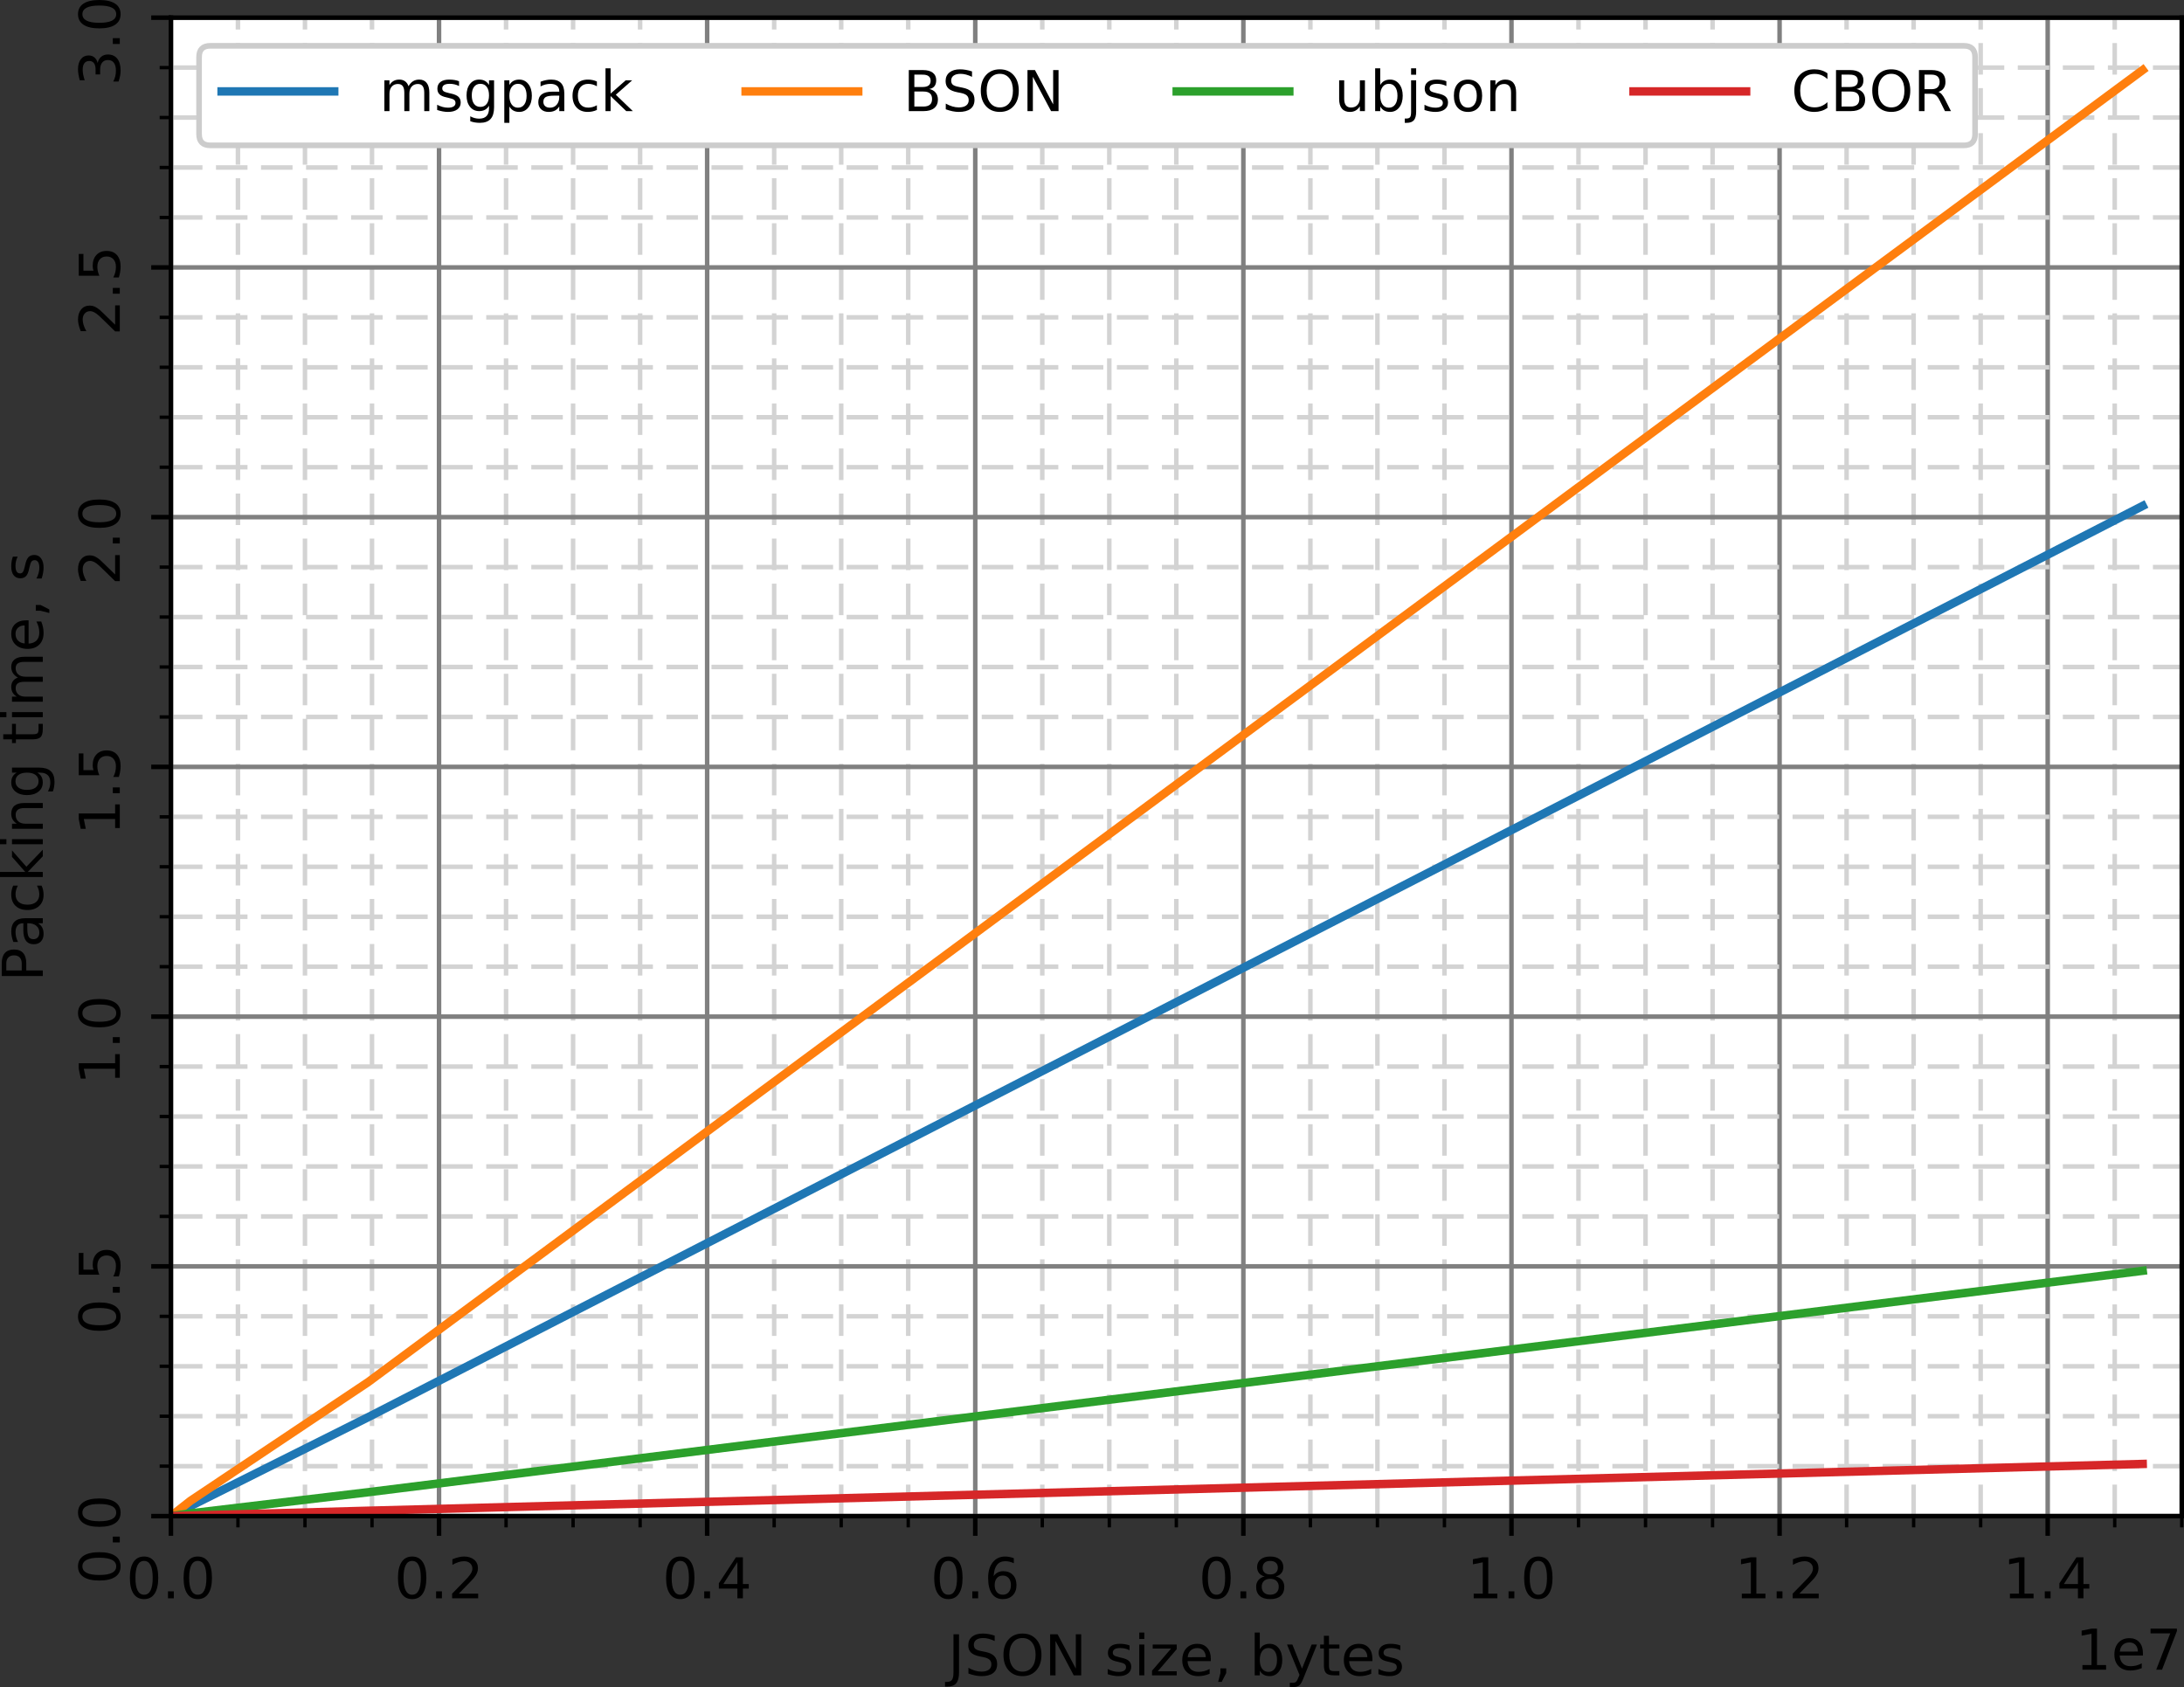 <?xml version="1.0" encoding="UTF-8" standalone="no"?>
<!-- Created with matplotlib (http://matplotlib.org/) -->

<svg
   xmlns:dc="http://purl.org/dc/elements/1.1/"
   xmlns:cc="http://creativecommons.org/ns#"
   xmlns:rdf="http://www.w3.org/1999/02/22-rdf-syntax-ns#"
   xmlns:svg="http://www.w3.org/2000/svg"
   xmlns="http://www.w3.org/2000/svg"
   xmlns:xlink="http://www.w3.org/1999/xlink"
   xmlns:sodipodi="http://sodipodi.sourceforge.net/DTD/sodipodi-0.dtd"
   xmlns:inkscape="http://www.inkscape.org/namespaces/inkscape"
   height="299.604pt"
   version="1.1"
   viewBox="0 0 387.876 299.604"
   width="387.876pt"
   id="svg5942"
   sodipodi:docname="json-pack.svg"
   inkscape:version="0.92+devel unknown">
  <rect x="0" y="0" width="387.876" height="299.604" fill="#333333" stroke="none"/>
  <sodipodi:namedview
     pagecolor="#ffffff"
     bordercolor="#666666"
     inkscape:document-rotation="0"
     borderopacity="1"
     objecttolerance="10"
     gridtolerance="10"
     guidetolerance="10"
     inkscape:pageopacity="0"
     inkscape:pageshadow="2"
     inkscape:window-width="1366"
     inkscape:window-height="744"
     id="namedview5944"
     showgrid="false"
     fit-margin-top="0"
     fit-margin-left="0"
     fit-margin-right="0"
     fit-margin-bottom="0"
     inkscape:zoom="1.2565217"
     inkscape:cx="275.9126"
     inkscape:cy="220.58699"
     inkscape:window-x="0"
     inkscape:window-y="24"
     inkscape:window-maximized="1"
     inkscape:current-layer="svg5942" />
  <defs
     id="defs4978">
    <style
       type="text/css"
       id="style4976">
*{stroke-linecap:butt;stroke-linejoin:round;}
  </style>
    <defs
       id="defs5375">
      <path
         d="m 9.812,72.906 h 9.859 V 5.078 q 0,-13.188 -5,-19.141 -5,-5.953 -16.094,-5.953 h -3.75 v 8.297 h 3.078 q 6.531,0 9.219,3.672 2.688,3.656 2.688,13.125 z"
         id="DejaVuSans-4a"
         inkscape:connector-curvature="0" />
      <path
         d="m 53.516,70.516 v -9.625 q -5.609,2.688 -10.594,4 -4.984,1.328 -9.625,1.328 -8.047,0 -12.422,-3.125 -4.375,-3.125 -4.375,-8.891 0,-4.844 2.906,-7.312 2.906,-2.453 11.016,-3.969 L 36.375,41.703 Q 47.406,39.594 52.656,34.297 57.906,29 57.906,20.125 q 0,-10.609 -7.109,-16.078 -7.094,-5.469 -20.812,-5.469 -5.172,0 -11.016,1.172 Q 13.141,0.922 6.891,3.219 V 13.375 q 6,-3.359 11.766,-5.078 5.766,-1.703 11.328,-1.703 8.438,0 13.031,3.312 4.594,3.328 4.594,9.484 0,5.359 -3.297,8.391 Q 41.016,30.812 33.5,32.328 L 27.484,33.5 q -11.031,2.188 -15.969,6.875 -4.922,4.688 -4.922,13.047 0,9.672 6.812,15.234 6.812,5.562 18.766,5.562 5.141,0 10.453,-0.938 5.328,-0.922 10.891,-2.766"
         id="DejaVuSans-53"
         inkscape:connector-curvature="0" />
      <path
         d="m 39.406,66.219 q -10.75,0 -17.078,-8.016 -6.312,-8 -6.312,-21.828 0,-13.766 6.312,-21.781 6.328,-8 17.078,-8 10.734,0 17.016,8 6.281,8.016 6.281,21.781 0,13.828 -6.281,21.828 -6.281,8.016 -17.016,8.016 m 0,8 q 15.328,0 24.5,-10.281 9.188,-10.281 9.188,-27.562 0,-17.234 -9.188,-27.516 -9.172,-10.281 -24.5,-10.281 -15.375,0 -24.594,10.25 Q 5.609,19.094 5.609,36.375 q 0,17.281 9.203,27.562 9.219,10.281 24.594,10.281"
         id="DejaVuSans-4f"
         inkscape:connector-curvature="0" />
      <path
         d="M 9.812,72.906 H 23.094 L 55.422,11.922 V 72.906 h 9.562 V 0 h -13.281 l -32.312,60.984 V 0 H 9.812 Z"
         id="DejaVuSans-4e"
         inkscape:connector-curvature="0" />
      <path
         id="DejaVuSans-20"
         d=""
         inkscape:connector-curvature="0" />
      <path
         d="m 44.281,53.078 v -8.5 Q 40.484,46.531 36.375,47.5 q -4.094,0.984 -8.5,0.984 -6.688,0 -10.031,-2.047 Q 14.5,44.391 14.5,40.281 q 0,-3.125 2.391,-4.906 2.391,-1.781 9.625,-3.391 l 3.078,-0.688 Q 39.156,29.25 43.188,25.516 47.219,21.781 47.219,15.094 q 0,-7.625 -6.031,-12.078 -6.031,-4.438 -16.578,-4.438 -4.391,0 -9.156,0.859 Q 10.688,0.297 5.422,2 v 9.281 q 4.984,-2.594 9.812,-3.891 4.828,-1.281 9.578,-1.281 6.344,0 9.75,2.172 3.422,2.172 3.422,6.125 0,3.656 -2.469,5.609 -2.453,1.953 -10.812,3.766 l -3.125,0.734 q -8.344,1.75 -12.062,5.391 -3.703,3.641 -3.703,9.984 0,7.719 5.469,11.906 Q 16.75,56 26.812,56 q 4.969,0 9.359,-0.734 4.406,-0.719 8.109,-2.188"
         id="DejaVuSans-73"
         inkscape:connector-curvature="0" />
      <path
         d="M 9.422,54.688 H 18.406 V 0 H 9.422 Z m 0,21.297 H 18.406 V 64.594 H 9.422 Z"
         id="DejaVuSans-69"
         inkscape:connector-curvature="0" />
      <path
         d="M 5.516,54.688 H 48.188 V 46.484 L 14.406,7.172 H 48.188 V 0 H 4.297 v 8.203 l 33.797,39.312 H 5.516 Z"
         id="DejaVuSans-7a"
         inkscape:connector-curvature="0" />
      <path
         d="m 56.203,29.594 v -4.391 h -41.312 q 0.594,-9.281 5.594,-14.141 5,-4.859 13.938,-4.859 5.172,0 10.031,1.266 4.859,1.266 9.656,3.812 v -8.5 q -4.844,-2.047 -9.922,-3.125 -5.078,-1.078 -10.297,-1.078 -13.094,0 -20.734,7.609 -7.641,7.625 -7.641,20.625 0,13.422 7.25,21.297 Q 20.016,56 32.328,56 q 11.031,0 17.453,-7.109 6.422,-7.094 6.422,-19.297 m -8.984,2.641 q -0.094,7.359 -4.125,11.75 -4.031,4.406 -10.672,4.406 -7.516,0 -12.031,-4.25 -4.516,-4.25 -5.203,-11.969 z"
         id="DejaVuSans-65"
         inkscape:connector-curvature="0" />
      <path
         d="M 11.719,12.406 H 22.016 V 4 l -8,-15.625 H 7.719 l 4,15.625 z"
         id="DejaVuSans-2c"
         inkscape:connector-curvature="0" />
      <path
         d="m 48.688,27.297 q 0,9.906 -4.078,15.547 -4.078,5.641 -11.203,5.641 -7.141,0 -11.219,-5.641 -4.078,-5.641 -4.078,-15.547 0,-9.906 4.078,-15.547 4.078,-5.641 11.219,-5.641 7.125,0 11.203,5.641 4.078,5.641 4.078,15.547 m -30.578,19.094 q 2.844,4.875 7.156,7.234 Q 29.594,56 35.594,56 q 9.969,0 16.188,-7.906 6.234,-7.906 6.234,-20.797 0,-12.891 -6.234,-20.812 -6.219,-7.906 -16.188,-7.906 -6,0 -10.328,2.375 -4.312,2.375 -7.156,7.25 V 0 h -9.031 v 75.984 h 9.031 z"
         id="DejaVuSans-62"
         inkscape:connector-curvature="0" />
      <path
         d="M 32.172,-5.078 Q 28.375,-14.844 24.75,-17.812 q -3.609,-2.984 -9.656,-2.984 h -7.188 v 7.516 h 5.281 q 3.703,0 5.75,1.766 2.062,1.75 4.547,8.297 L 25.094,0.875 2.984,54.688 H 12.5 L 29.594,11.922 46.688,54.688 h 9.516 z"
         id="DejaVuSans-79"
         inkscape:connector-curvature="0" />
      <path
         d="M 18.312,70.219 V 54.688 h 18.5 v -6.984 h -18.5 v -29.688 q 0,-6.688 1.828,-8.594 1.828,-1.906 7.453,-1.906 H 36.812 V 0 H 27.594 Q 17.188,0 13.234,3.875 9.281,7.766 9.281,18.016 v 29.688 H 2.688 V 54.688 h 6.594 v 15.531 z"
         id="DejaVuSans-74"
         inkscape:connector-curvature="0" />
    </defs>
    <defs
       id="defs5413">
      <path
         d="m 8.203,72.906 h 46.875 V 68.703 L 28.609,0 H 18.312 L 43.219,64.594 H 8.203 Z"
         id="DejaVuSans-37"
         inkscape:connector-curvature="0" />
    </defs>
    <defs
       id="defs5786">
      <path
         d="M 19.672,64.797 V 37.406 h 12.406 q 6.891,0 10.641,3.562 3.766,3.562 3.766,10.156 0,6.547 -3.766,10.109 -3.75,3.562 -10.641,3.562 z M 9.812,72.906 h 22.266 q 12.266,0 18.531,-5.547 6.281,-5.547 6.281,-16.234 0,-10.797 -6.281,-16.312 -6.266,-5.516 -18.531,-5.516 H 19.672 V 0 H 9.812 Z"
         id="DejaVuSans-50"
         inkscape:connector-curvature="0" />
      <path
         d="m 34.281,27.484 q -10.891,0 -15.094,-2.484 -4.203,-2.484 -4.203,-8.5 0,-4.781 3.156,-7.594 3.156,-2.797 8.562,-2.797 7.484,0 12,5.297 4.516,5.297 4.516,14.078 v 2 z m 17.922,3.719 V 0 H 43.219 v 8.297 q -3.078,-4.969 -7.672,-7.344 -4.594,-2.375 -11.234,-2.375 -8.391,0 -13.359,4.719 Q 6,8.016 6,15.922 q 0,9.219 6.172,13.906 6.188,4.688 18.438,4.688 H 43.219 v 0.891 q 0,6.203 -4.078,9.594 -4.078,3.391 -11.453,3.391 -4.688,0 -9.141,-1.125 -4.438,-1.125 -8.531,-3.375 v 8.312 q 4.922,1.906 9.562,2.844 Q 24.219,56 28.609,56 q 11.875,0 17.734,-6.156 5.859,-6.141 5.859,-18.641"
         id="DejaVuSans-61"
         inkscape:connector-curvature="0" />
      <path
         d="M 48.781,52.594 V 44.188 q -3.812,2.109 -7.641,3.156 -3.828,1.047 -7.734,1.047 -8.75,0 -13.594,-5.547 -4.828,-5.531 -4.828,-15.547 0,-10.016 4.828,-15.562 4.844,-5.531 13.594,-5.531 3.906,0 7.734,1.047 3.828,1.047 7.641,3.156 v -8.312 q -3.766,-1.75 -7.797,-2.625 -4.016,-0.891 -8.562,-0.891 -12.359,0 -19.641,7.766 -7.266,7.766 -7.266,20.953 0,13.375 7.344,21.031 Q 20.219,56 33.016,56 q 4.141,0 8.094,-0.859 3.953,-0.844 7.672,-2.547"
         id="DejaVuSans-63"
         inkscape:connector-curvature="0" />
      <path
         d="m 9.078,75.984 h 9.031 v -44.875 l 26.812,23.578 h 11.469 l -29,-25.578 L 57.625,0 H 45.906 L 18.109,26.703 V 0 h -9.031 z"
         id="DejaVuSans-6b"
         inkscape:connector-curvature="0" />
      <path
         d="M 54.891,33.016 V 0 H 45.906 v 32.719 q 0,7.766 -3.031,11.609 -3.031,3.859 -9.078,3.859 -7.281,0 -11.484,-4.641 -4.203,-4.625 -4.203,-12.641 V 0 h -9.031 v 54.688 h 9.031 v -8.5 q 3.234,4.938 7.594,7.375 4.375,2.438 10.094,2.438 9.422,0 14.25,-5.828 4.844,-5.828 4.844,-17.156"
         id="DejaVuSans-6e"
         inkscape:connector-curvature="0" />
      <path
         d="m 45.406,27.984 q 0,9.766 -4.031,15.125 -4.016,5.375 -11.297,5.375 -7.219,0 -11.25,-5.375 -4.031,-5.359 -4.031,-15.125 0,-9.719 4.031,-15.094 4.031,-5.375 11.25,-5.375 7.281,0 11.297,5.375 4.031,5.375 4.031,15.094 M 54.391,6.781 q 0,-13.953 -6.203,-20.766 -6.188,-6.812 -18.984,-6.812 -4.734,0 -8.938,0.703 -4.203,0.703 -8.156,2.172 V -9.188 q 3.953,-2.141 7.812,-3.156 3.859,-1.031 7.859,-1.031 8.844,0 13.234,4.609 4.391,4.609 4.391,13.938 V 9.625 Q 42.625,4.781 38.281,2.391 33.938,0 27.875,0 17.828,0 11.672,7.656 q -6.156,7.672 -6.156,20.328 0,12.688 6.156,20.344 Q 17.828,56 27.875,56 q 6.062,0 10.406,-2.391 4.344,-2.391 7.125,-7.219 V 54.688 h 8.984 z"
         id="DejaVuSans-67"
         inkscape:connector-curvature="0" />
      <path
         d="M 52,44.188 Q 55.375,50.25 60.062,53.125 64.75,56 71.094,56 q 8.547,0 13.188,-5.984 4.641,-5.969 4.641,-17 V 0 h -9.031 v 32.719 q 0,7.859 -2.797,11.656 -2.781,3.812 -8.484,3.812 -6.984,0 -11.047,-4.641 -4.047,-4.625 -4.047,-12.641 V 0 h -9.031 v 32.719 q 0,7.906 -2.781,11.688 -2.781,3.781 -8.594,3.781 -6.891,0 -10.953,-4.656 -4.047,-4.656 -4.047,-12.625 V 0 h -9.031 v 54.688 h 9.031 v -8.5 q 3.078,5.031 7.375,7.422 Q 29.781,56 35.688,56 41.656,56 45.828,52.969 50,49.953 52,44.188"
         id="DejaVuSans-6d"
         inkscape:connector-curvature="0" />
    </defs>
    <defs
       id="defs5854">
      <path
         d="m 18.109,8.203 v -29 H 9.078 V 54.688 h 9.031 v -8.297 q 2.844,4.875 7.156,7.234 Q 29.594,56 35.594,56 q 9.969,0 16.188,-7.906 6.234,-7.906 6.234,-20.797 0,-12.891 -6.234,-20.812 -6.219,-7.906 -16.188,-7.906 -6,0 -10.328,2.375 -4.312,2.375 -7.156,7.25 M 48.688,27.297 q 0,9.906 -4.078,15.547 -4.078,5.641 -11.203,5.641 -7.141,0 -11.219,-5.641 -4.078,-5.641 -4.078,-15.547 0,-9.906 4.078,-15.547 4.078,-5.641 11.219,-5.641 7.125,0 11.203,5.641 4.078,5.641 4.078,15.547"
         id="DejaVuSans-70"
         inkscape:connector-curvature="0" />
    </defs>
    <defs
       id="defs5878">
      <path
         d="M 19.672,34.812 V 8.109 H 35.5 q 7.953,0 11.781,3.297 3.844,3.297 3.844,10.078 0,6.844 -3.844,10.078 -3.828,3.25 -11.781,3.25 z m 0,29.984 V 42.828 H 34.281 q 7.219,0 10.75,2.703 3.547,2.719 3.547,8.281 0,5.516 -3.547,8.25 -3.531,2.734 -10.75,2.734 z M 9.812,72.906 h 25.203 q 11.281,0 17.375,-4.688 Q 58.5,63.531 58.5,54.891 58.5,48.188 55.375,44.234 52.25,40.281 46.188,39.312 53.469,37.75 57.5,32.781 q 4.031,-4.953 4.031,-12.375 0,-9.766 -6.641,-15.094 Q 48.25,0 35.984,0 H 9.812 Z"
         id="DejaVuSans-42"
         inkscape:connector-curvature="0" />
    </defs>
    <defs
       id="defs5898">
      <path
         d="M 8.5,21.578 V 54.688 h 8.984 V 21.922 q 0,-7.766 3.016,-11.656 3.031,-3.875 9.094,-3.875 7.266,0 11.484,4.641 4.234,4.641 4.234,12.656 v 31 h 8.984 V 0 H 45.312 V 8.406 Q 42.047,3.422 37.719,1 33.406,-1.422 27.688,-1.422 18.266,-1.422 13.375,4.438 8.5,10.297 8.5,21.578 M 31.109,56 Z"
         id="DejaVuSans-75"
         inkscape:connector-curvature="0" />
      <path
         d="M 9.422,54.688 H 18.406 V -0.984 q 0,-10.438 -3.984,-15.125 -3.969,-4.688 -12.812,-4.688 H -1.812 v 7.609 h 2.406 q 5.125,0 6.969,2.375 1.859,2.359 1.859,9.828 z m 0,21.297 H 18.406 V 64.594 H 9.422 Z"
         id="DejaVuSans-6a"
         inkscape:connector-curvature="0" />
      <path
         d="m 30.609,48.391 q -7.219,0 -11.422,-5.641 -4.203,-5.641 -4.203,-15.453 0,-9.812 4.172,-15.453 4.188,-5.641 11.453,-5.641 7.188,0 11.375,5.656 4.203,5.672 4.203,15.438 0,9.719 -4.203,15.406 -4.188,5.688 -11.375,5.688 m 0,7.609 q 11.719,0 18.406,-7.625 6.703,-7.609 6.703,-21.078 0,-13.422 -6.703,-21.078 -6.688,-7.641 -18.406,-7.641 -11.766,0 -18.438,7.641 -6.656,7.656 -6.656,21.078 0,13.469 6.656,21.078 Q 18.844,56 30.609,56"
         id="DejaVuSans-6f"
         inkscape:connector-curvature="0" />
    </defs>
    <defs
       id="defs5921">
      <path
         d="M 64.406,67.281 V 56.891 q -4.984,4.641 -10.625,6.922 -5.641,2.297 -11.984,2.297 -12.5,0 -19.141,-7.641 -6.641,-7.641 -6.641,-22.094 0,-14.406 6.641,-22.047 Q 29.297,6.688 41.797,6.688 q 6.344,0 11.984,2.297 5.641,2.297 10.625,6.938 V 5.609 Q 59.234,2.094 53.438,0.328 q -5.781,-1.75 -12.219,-1.75 -16.562,0 -26.094,10.125 Q 5.609,18.844 5.609,36.375 q 0,17.578 9.516,27.703 9.531,10.141 26.094,10.141 6.531,0 12.312,-1.734 5.797,-1.734 10.875,-5.203"
         id="DejaVuSans-43"
         inkscape:connector-curvature="0" />
      <path
         d="m 44.391,34.188 q 3.172,-1.078 6.172,-4.594 3,-3.516 6.031,-9.672 L 66.609,0 H 56 l -9.312,18.703 q -3.625,7.328 -7.016,9.719 -3.391,2.391 -9.25,2.391 h -10.75 V 0 H 9.812 v 72.906 h 22.266 q 12.5,0 18.656,-5.234 6.156,-5.219 6.156,-15.766 0,-6.891 -3.203,-11.438 -3.203,-4.531 -9.297,-6.281 m -24.719,30.609 v -25.875 h 12.406 q 7.125,0 10.766,3.297 3.641,3.297 3.641,9.688 0,6.391 -3.641,9.641 -3.641,3.25 -10.766,3.25 z"
         id="DejaVuSans-52"
         inkscape:connector-curvature="0" />
    </defs>
    <defs
       id="defs4990">
      <path
         inkscape:connector-curvature="0"
         style="stroke:#000000;stroke-width:0.8"
         id="medfbd5c650"
         d="M 0,0 V 3.5" />
    </defs>
    <defs
       id="defs4999">
      <path
         inkscape:connector-curvature="0"
         id="DejaVuSans-30"
         d="m 31.781,66.406 q -7.609,0 -11.453,-7.5 Q 16.5,51.422 16.5,36.375 q 0,-14.984 3.828,-22.484 3.844,-7.5 11.453,-7.5 7.672,0 11.5,7.5 3.844,7.5 3.844,22.484 0,15.047 -3.844,22.531 -3.828,7.5 -11.5,7.5 m 0,7.812 q 12.266,0 18.734,-9.703 6.469,-9.688 6.469,-28.141 0,-18.406 -6.469,-28.109 -6.469,-9.688 -18.734,-9.688 -12.25,0 -18.719,9.688 Q 6.594,17.969 6.594,36.375 q 0,18.453 6.469,28.141 6.469,9.703 18.719,9.703" />
      <path
         inkscape:connector-curvature="0"
         id="DejaVuSans-2e"
         d="M 10.688,12.406 H 21 V 0 H 10.688 Z" />
    </defs>
    <defs
       id="defs5020">
      <path
         inkscape:connector-curvature="0"
         id="DejaVuSans-32"
         d="M 19.188,8.297 H 53.609 V 0 H 7.328 v 8.297 q 5.609,5.812 15.297,15.594 9.703,9.797 12.188,12.641 4.734,5.312 6.609,9 1.891,3.688 1.891,7.25 0,5.812 -4.078,9.469 -4.078,3.672 -10.625,3.672 -4.641,0 -9.797,-1.609 -5.141,-1.609 -11,-4.891 v 9.969 Q 13.766,71.781 18.938,73 q 5.188,1.219 9.484,1.219 11.328,0 18.062,-5.672 6.734,-5.656 6.734,-15.125 0,-4.5 -1.688,-8.531 Q 49.859,40.875 45.406,35.406 44.188,33.984 37.641,27.219 31.109,20.453 19.188,8.297" />
    </defs>
    <defs
       id="defs5041">
      <path
         inkscape:connector-curvature="0"
         id="DejaVuSans-34"
         d="M 37.797,64.312 12.891,25.391 h 24.906 z m -2.594,8.594 h 12.406 V 25.391 h 10.406 V 17.188 H 47.609 V 0 h -9.812 V 17.188 H 4.891 v 9.516 z" />
    </defs>
    <defs
       id="defs5062">
      <path
         inkscape:connector-curvature="0"
         id="DejaVuSans-36"
         d="m 33.016,40.375 q -6.641,0 -10.531,-4.547 -3.875,-4.531 -3.875,-12.438 0,-7.859 3.875,-12.438 3.891,-4.562 10.531,-4.562 6.641,0 10.516,4.562 3.875,4.578 3.875,12.438 0,7.906 -3.875,12.438 Q 39.656,40.375 33.016,40.375 M 52.594,71.297 V 62.312 q -3.719,1.75 -7.5,2.672 -3.781,0.938 -7.5,0.938 -9.766,0 -14.922,-6.594 -5.141,-6.594 -5.875,-19.922 2.875,4.25 7.219,6.516 4.359,2.266 9.578,2.266 10.984,0 17.359,-6.672 6.375,-6.656 6.375,-18.125 0,-11.234 -6.641,-18.031 -6.641,-6.781 -17.672,-6.781 -12.656,0 -19.344,9.688 -6.688,9.703 -6.688,28.109 0,17.281 8.203,27.562 8.203,10.281 22.016,10.281 3.719,0 7.5,-0.734 3.781,-0.734 7.891,-2.188" />
    </defs>
    <defs
       id="defs5083">
      <path
         inkscape:connector-curvature="0"
         id="DejaVuSans-38"
         d="m 31.781,34.625 q -7.031,0 -11.062,-3.766 -4.016,-3.766 -4.016,-10.344 0,-6.594 4.016,-10.359 4.031,-3.766 11.062,-3.766 7.031,0 11.078,3.781 4.062,3.797 4.062,10.344 0,6.578 -4.031,10.344 Q 38.875,34.625 31.781,34.625 m -9.859,4.188 Q 15.578,40.375 12.031,44.719 8.5,49.078 8.5,55.328 q 0,8.734 6.219,13.812 6.234,5.078 17.062,5.078 10.891,0 17.094,-5.078 6.203,-5.078 6.203,-13.812 0,-6.25 -3.547,-10.609 Q 48,40.375 41.703,38.812 q 7.125,-1.656 11.094,-6.5 3.984,-4.828 3.984,-11.797 0,-10.609 -6.469,-16.281 -6.469,-5.656 -18.531,-5.656 -12.047,0 -18.531,5.656 -6.469,5.672 -6.469,16.281 0,6.969 4,11.797 4.016,4.844 11.141,6.5 M 18.312,54.391 q 0,-5.656 3.531,-8.828 3.547,-3.172 9.938,-3.172 6.359,0 9.938,3.172 3.594,3.172 3.594,8.828 0,5.672 -3.594,8.844 -3.578,3.172 -9.938,3.172 -6.391,0 -9.938,-3.172 Q 18.312,60.062 18.312,54.391" />
    </defs>
    <defs
       id="defs5104">
      <path
         inkscape:connector-curvature="0"
         id="DejaVuSans-31"
         d="m 12.406,8.297 h 16.109 v 55.625 L 10.984,60.406 v 8.984 l 17.438,3.516 H 38.281 V 8.297 H 54.391 V 0 H 12.406 Z" />
    </defs>
    <defs
       id="defs5156">
      <path
         inkscape:connector-curvature="0"
         style="stroke:#000000;stroke-width:0.6"
         id="m1ecf1b9b60"
         d="M 0,0 V 2" />
    </defs>
    <defs
       id="defs5429">
      <path
         inkscape:connector-curvature="0"
         style="stroke:#000000;stroke-width:0.8"
         id="mc406e3c09a"
         d="M 0,0 H -3.5" />
    </defs>
    <defs
       id="defs5455">
      <path
         inkscape:connector-curvature="0"
         id="DejaVuSans-35"
         d="m 10.797,72.906 h 38.719 v -8.312 h -29.688 V 46.734 q 2.141,0.734 4.281,1.094 2.156,0.359 4.312,0.359 Q 40.625,48.188 47.75,41.5 54.891,34.812 54.891,23.391 54.891,11.625 47.562,5.094 40.234,-1.422 26.906,-1.422 q -4.594,0 -9.359,0.781 -4.75,0.781 -9.828,2.344 V 11.625 q 4.391,-2.391 9.078,-3.562 4.688,-1.172 9.906,-1.172 8.453,0 13.375,4.438 4.938,4.438 4.938,12.062 0,7.609 -4.938,12.047 -4.922,4.453 -13.375,4.453 -3.953,0 -7.891,-0.875 -3.922,-0.875 -8.016,-2.734 z" />
    </defs>
    <defs
       id="defs5548">
      <path
         inkscape:connector-curvature="0"
         id="DejaVuSans-33"
         d="M 40.578,39.312 Q 47.656,37.797 51.625,33 q 3.984,-4.781 3.984,-11.812 0,-10.781 -7.422,-16.703 -7.422,-5.906 -21.094,-5.906 -4.578,0 -9.438,0.906 -4.859,0.906 -10.031,2.719 v 9.516 q 4.094,-2.391 8.969,-3.609 4.891,-1.219 10.219,-1.219 9.266,0 14.125,3.656 4.859,3.656 4.859,10.641 0,6.453 -4.516,10.078 -4.516,3.641 -12.562,3.641 h -8.5 v 8.109 h 8.891 q 7.266,0 11.125,2.906 3.859,2.906 3.859,8.375 0,5.609 -3.984,8.609 -3.969,3.016 -11.391,3.016 -4.062,0 -8.703,-0.891 Q 15.375,64.156 9.812,62.312 v 8.781 q 5.625,1.562 10.531,2.344 4.906,0.781 9.25,0.781 11.234,0 17.766,-5.109 6.547,-5.094 6.547,-13.781 0,-6.062 -3.469,-10.234 -3.469,-4.172 -9.859,-5.781" />
    </defs>
    <defs
       id="defs5564">
      <path
         inkscape:connector-curvature="0"
         style="stroke:#000000;stroke-width:0.6"
         id="m5634aed1eb"
         d="M 0,0 H -2" />
    </defs>
  </defs>
  <path
     inkscape:connector-curvature="0"
     id="path4983"
     style="fill:#ffffff"
     d="m 30.356,269.248 h 357.12 V 3.136 h -357.12 z" />
  <path
     inkscape:connector-curvature="0"
     id="path4986"
     style="fill:none;stroke:#808080;stroke-width:0.8;stroke-linecap:square"
     d="M 57.6,307.584 V 41.472"
     clip-path="url(#p5b789b0ecd)"
     transform="translate(-27.244,-38.336)" />
  <use
     style="stroke:#000000;stroke-width:0.8"
     x="57.6"
     xlink:href="#medfbd5c650"
     y="307.584"
     id="use4992"
     width="100%"
     height="100%"
     transform="translate(-27.244,-38.336)" />
  <use
     xlink:href="#DejaVuSans-30"
     id="use5001"
     x="0"
     y="0"
     width="100%"
     height="100%"
     transform="matrix(0.1,0,0,-0.1,22.405,283.846)" />
  <use
     x="63.623"
     xlink:href="#DejaVuSans-2e"
     id="use5003"
     y="0"
     width="100%"
     height="100%"
     transform="matrix(0.1,0,0,-0.1,22.405,283.846)" />
  <use
     x="95.41"
     xlink:href="#DejaVuSans-30"
     id="use5005"
     y="0"
     width="100%"
     height="100%"
     transform="matrix(0.1,0,0,-0.1,22.405,283.846)" />
  <path
     inkscape:connector-curvature="0"
     id="path5011"
     style="fill:none;stroke:#808080;stroke-width:0.8;stroke-linecap:square"
     d="M 105.216,307.584 V 41.472"
     clip-path="url(#p5b789b0ecd)"
     transform="translate(-27.244,-38.336)" />
  <use
     style="stroke:#000000;stroke-width:0.8"
     x="105.216"
     xlink:href="#medfbd5c650"
     y="307.584"
     id="use5014"
     width="100%"
     height="100%"
     transform="translate(-27.244,-38.336)" />
  <use
     xlink:href="#DejaVuSans-30"
     id="use5022"
     x="0"
     y="0"
     width="100%"
     height="100%"
     transform="matrix(0.1,0,0,-0.1,70.021,283.846)" />
  <use
     x="63.623"
     xlink:href="#DejaVuSans-2e"
     id="use5024"
     y="0"
     width="100%"
     height="100%"
     transform="matrix(0.1,0,0,-0.1,70.021,283.846)" />
  <use
     x="95.41"
     xlink:href="#DejaVuSans-32"
     id="use5026"
     y="0"
     width="100%"
     height="100%"
     transform="matrix(0.1,0,0,-0.1,70.021,283.846)" />
  <path
     inkscape:connector-curvature="0"
     id="path5032"
     style="fill:none;stroke:#808080;stroke-width:0.8;stroke-linecap:square"
     d="M 152.832,307.584 V 41.472"
     clip-path="url(#p5b789b0ecd)"
     transform="translate(-27.244,-38.336)" />
  <use
     style="stroke:#000000;stroke-width:0.8"
     x="152.832"
     xlink:href="#medfbd5c650"
     y="307.584"
     id="use5035"
     width="100%"
     height="100%"
     transform="translate(-27.244,-38.336)" />
  <use
     xlink:href="#DejaVuSans-30"
     id="use5043"
     x="0"
     y="0"
     width="100%"
     height="100%"
     transform="matrix(0.1,0,0,-0.1,117.637,283.846)" />
  <use
     x="63.623"
     xlink:href="#DejaVuSans-2e"
     id="use5045"
     y="0"
     width="100%"
     height="100%"
     transform="matrix(0.1,0,0,-0.1,117.637,283.846)" />
  <use
     x="95.41"
     xlink:href="#DejaVuSans-34"
     id="use5047"
     y="0"
     width="100%"
     height="100%"
     transform="matrix(0.1,0,0,-0.1,117.637,283.846)" />
  <path
     inkscape:connector-curvature="0"
     id="path5053"
     style="fill:none;stroke:#808080;stroke-width:0.8;stroke-linecap:square"
     d="M 200.448,307.584 V 41.472"
     clip-path="url(#p5b789b0ecd)"
     transform="translate(-27.244,-38.336)" />
  <use
     style="stroke:#000000;stroke-width:0.8"
     x="200.448"
     xlink:href="#medfbd5c650"
     y="307.584"
     id="use5056"
     width="100%"
     height="100%"
     transform="translate(-27.244,-38.336)" />
  <use
     xlink:href="#DejaVuSans-30"
     id="use5064"
     x="0"
     y="0"
     width="100%"
     height="100%"
     transform="matrix(0.1,0,0,-0.1,165.253,283.846)" />
  <use
     x="63.623"
     xlink:href="#DejaVuSans-2e"
     id="use5066"
     y="0"
     width="100%"
     height="100%"
     transform="matrix(0.1,0,0,-0.1,165.253,283.846)" />
  <use
     x="95.41"
     xlink:href="#DejaVuSans-36"
     id="use5068"
     y="0"
     width="100%"
     height="100%"
     transform="matrix(0.1,0,0,-0.1,165.253,283.846)" />
  <path
     inkscape:connector-curvature="0"
     id="path5074"
     style="fill:none;stroke:#808080;stroke-width:0.8;stroke-linecap:square"
     d="M 248.064,307.584 V 41.472"
     clip-path="url(#p5b789b0ecd)"
     transform="translate(-27.244,-38.336)" />
  <use
     style="stroke:#000000;stroke-width:0.8"
     x="248.064"
     xlink:href="#medfbd5c650"
     y="307.584"
     id="use5077"
     width="100%"
     height="100%"
     transform="translate(-27.244,-38.336)" />
  <use
     xlink:href="#DejaVuSans-30"
     id="use5085"
     x="0"
     y="0"
     width="100%"
     height="100%"
     transform="matrix(0.1,0,0,-0.1,212.869,283.846)" />
  <use
     x="63.623"
     xlink:href="#DejaVuSans-2e"
     id="use5087"
     y="0"
     width="100%"
     height="100%"
     transform="matrix(0.1,0,0,-0.1,212.869,283.846)" />
  <use
     x="95.41"
     xlink:href="#DejaVuSans-38"
     id="use5089"
     y="0"
     width="100%"
     height="100%"
     transform="matrix(0.1,0,0,-0.1,212.869,283.846)" />
  <path
     inkscape:connector-curvature="0"
     id="path5095"
     style="fill:none;stroke:#808080;stroke-width:0.8;stroke-linecap:square"
     d="M 295.68,307.584 V 41.472"
     clip-path="url(#p5b789b0ecd)"
     transform="translate(-27.244,-38.336)" />
  <use
     style="stroke:#000000;stroke-width:0.8"
     x="295.68"
     xlink:href="#medfbd5c650"
     y="307.584"
     id="use5098"
     width="100%"
     height="100%"
     transform="translate(-27.244,-38.336)" />
  <use
     xlink:href="#DejaVuSans-31"
     id="use5106"
     x="0"
     y="0"
     width="100%"
     height="100%"
     transform="matrix(0.1,0,0,-0.1,260.485,283.846)" />
  <use
     x="63.623"
     xlink:href="#DejaVuSans-2e"
     id="use5108"
     y="0"
     width="100%"
     height="100%"
     transform="matrix(0.1,0,0,-0.1,260.485,283.846)" />
  <use
     x="95.41"
     xlink:href="#DejaVuSans-30"
     id="use5110"
     y="0"
     width="100%"
     height="100%"
     transform="matrix(0.1,0,0,-0.1,260.485,283.846)" />
  <path
     inkscape:connector-curvature="0"
     id="path5116"
     style="fill:none;stroke:#808080;stroke-width:0.8;stroke-linecap:square"
     d="M 343.296,307.584 V 41.472"
     clip-path="url(#p5b789b0ecd)"
     transform="translate(-27.244,-38.336)" />
  <use
     style="stroke:#000000;stroke-width:0.8"
     x="343.296"
     xlink:href="#medfbd5c650"
     y="307.584"
     id="use5119"
     width="100%"
     height="100%"
     transform="translate(-27.244,-38.336)" />
  <use
     xlink:href="#DejaVuSans-31"
     id="use5124"
     x="0"
     y="0"
     width="100%"
     height="100%"
     transform="matrix(0.1,0,0,-0.1,308.101,283.846)" />
  <use
     x="63.623"
     xlink:href="#DejaVuSans-2e"
     id="use5126"
     y="0"
     width="100%"
     height="100%"
     transform="matrix(0.1,0,0,-0.1,308.101,283.846)" />
  <use
     x="95.41"
     xlink:href="#DejaVuSans-32"
     id="use5128"
     y="0"
     width="100%"
     height="100%"
     transform="matrix(0.1,0,0,-0.1,308.101,283.846)" />
  <path
     inkscape:connector-curvature="0"
     id="path5134"
     style="fill:none;stroke:#808080;stroke-width:0.8;stroke-linecap:square"
     d="M 390.912,307.584 V 41.472"
     clip-path="url(#p5b789b0ecd)"
     transform="translate(-27.244,-38.336)" />
  <use
     style="stroke:#000000;stroke-width:0.8"
     x="390.912"
     xlink:href="#medfbd5c650"
     y="307.584"
     id="use5137"
     width="100%"
     height="100%"
     transform="translate(-27.244,-38.336)" />
  <use
     xlink:href="#DejaVuSans-31"
     id="use5142"
     x="0"
     y="0"
     width="100%"
     height="100%"
     transform="matrix(0.1,0,0,-0.1,355.717,283.846)" />
  <use
     x="63.623"
     xlink:href="#DejaVuSans-2e"
     id="use5144"
     y="0"
     width="100%"
     height="100%"
     transform="matrix(0.1,0,0,-0.1,355.717,283.846)" />
  <use
     x="95.41"
     xlink:href="#DejaVuSans-34"
     id="use5146"
     y="0"
     width="100%"
     height="100%"
     transform="matrix(0.1,0,0,-0.1,355.717,283.846)" />
  <path
     inkscape:connector-curvature="0"
     id="path5152"
     style="fill:none;stroke:#d3d3d3;stroke-width:0.8;stroke-dasharray:5.6, 2.4;stroke-dashoffset:0"
     d="M 69.504,307.584 V 41.472"
     clip-path="url(#p5b789b0ecd)"
     transform="translate(-27.244,-38.336)" />
  <use
     style="stroke:#000000;stroke-width:0.6"
     x="69.504"
     xlink:href="#m1ecf1b9b60"
     y="307.584"
     id="use5158"
     width="100%"
     height="100%"
     transform="translate(-27.244,-38.336)" />
  <path
     inkscape:connector-curvature="0"
     id="path5164"
     style="fill:none;stroke:#d3d3d3;stroke-width:0.8;stroke-dasharray:5.6, 2.4;stroke-dashoffset:0"
     d="M 81.408,307.584 V 41.472"
     clip-path="url(#p5b789b0ecd)"
     transform="translate(-27.244,-38.336)" />
  <use
     style="stroke:#000000;stroke-width:0.6"
     x="81.408"
     xlink:href="#m1ecf1b9b60"
     y="307.584"
     id="use5167"
     width="100%"
     height="100%"
     transform="translate(-27.244,-38.336)" />
  <path
     inkscape:connector-curvature="0"
     id="path5173"
     style="fill:none;stroke:#d3d3d3;stroke-width:0.8;stroke-dasharray:5.6, 2.4;stroke-dashoffset:0"
     d="M 93.312,307.584 V 41.472"
     clip-path="url(#p5b789b0ecd)"
     transform="translate(-27.244,-38.336)" />
  <use
     style="stroke:#000000;stroke-width:0.6"
     x="93.312"
     xlink:href="#m1ecf1b9b60"
     y="307.584"
     id="use5176"
     width="100%"
     height="100%"
     transform="translate(-27.244,-38.336)" />
  <path
     inkscape:connector-curvature="0"
     id="path5182"
     style="fill:none;stroke:#d3d3d3;stroke-width:0.8;stroke-dasharray:5.6, 2.4;stroke-dashoffset:0"
     d="M 117.12,307.584 V 41.472"
     clip-path="url(#p5b789b0ecd)"
     transform="translate(-27.244,-38.336)" />
  <use
     style="stroke:#000000;stroke-width:0.6"
     x="117.12"
     xlink:href="#m1ecf1b9b60"
     y="307.584"
     id="use5185"
     width="100%"
     height="100%"
     transform="translate(-27.244,-38.336)" />
  <path
     inkscape:connector-curvature="0"
     id="path5191"
     style="fill:none;stroke:#d3d3d3;stroke-width:0.8;stroke-dasharray:5.6, 2.4;stroke-dashoffset:0"
     d="M 129.024,307.584 V 41.472"
     clip-path="url(#p5b789b0ecd)"
     transform="translate(-27.244,-38.336)" />
  <use
     style="stroke:#000000;stroke-width:0.6"
     x="129.024"
     xlink:href="#m1ecf1b9b60"
     y="307.584"
     id="use5194"
     width="100%"
     height="100%"
     transform="translate(-27.244,-38.336)" />
  <path
     inkscape:connector-curvature="0"
     id="path5200"
     style="fill:none;stroke:#d3d3d3;stroke-width:0.8;stroke-dasharray:5.6, 2.4;stroke-dashoffset:0"
     d="M 140.928,307.584 V 41.472"
     clip-path="url(#p5b789b0ecd)"
     transform="translate(-27.244,-38.336)" />
  <use
     style="stroke:#000000;stroke-width:0.6"
     x="140.928"
     xlink:href="#m1ecf1b9b60"
     y="307.584"
     id="use5203"
     width="100%"
     height="100%"
     transform="translate(-27.244,-38.336)" />
  <path
     inkscape:connector-curvature="0"
     id="path5209"
     style="fill:none;stroke:#d3d3d3;stroke-width:0.8;stroke-dasharray:5.6, 2.4;stroke-dashoffset:0"
     d="M 164.736,307.584 V 41.472"
     clip-path="url(#p5b789b0ecd)"
     transform="translate(-27.244,-38.336)" />
  <use
     style="stroke:#000000;stroke-width:0.6"
     x="164.736"
     xlink:href="#m1ecf1b9b60"
     y="307.584"
     id="use5212"
     width="100%"
     height="100%"
     transform="translate(-27.244,-38.336)" />
  <path
     inkscape:connector-curvature="0"
     id="path5218"
     style="fill:none;stroke:#d3d3d3;stroke-width:0.8;stroke-dasharray:5.6, 2.4;stroke-dashoffset:0"
     d="M 176.64,307.584 V 41.472"
     clip-path="url(#p5b789b0ecd)"
     transform="translate(-27.244,-38.336)" />
  <use
     style="stroke:#000000;stroke-width:0.6"
     x="176.64"
     xlink:href="#m1ecf1b9b60"
     y="307.584"
     id="use5221"
     width="100%"
     height="100%"
     transform="translate(-27.244,-38.336)" />
  <path
     inkscape:connector-curvature="0"
     id="path5227"
     style="fill:none;stroke:#d3d3d3;stroke-width:0.8;stroke-dasharray:5.6, 2.4;stroke-dashoffset:0"
     d="M 188.544,307.584 V 41.472"
     clip-path="url(#p5b789b0ecd)"
     transform="translate(-27.244,-38.336)" />
  <use
     style="stroke:#000000;stroke-width:0.6"
     x="188.544"
     xlink:href="#m1ecf1b9b60"
     y="307.584"
     id="use5230"
     width="100%"
     height="100%"
     transform="translate(-27.244,-38.336)" />
  <path
     inkscape:connector-curvature="0"
     id="path5236"
     style="fill:none;stroke:#d3d3d3;stroke-width:0.8;stroke-dasharray:5.6, 2.4;stroke-dashoffset:0"
     d="M 212.352,307.584 V 41.472"
     clip-path="url(#p5b789b0ecd)"
     transform="translate(-27.244,-38.336)" />
  <use
     style="stroke:#000000;stroke-width:0.6"
     x="212.352"
     xlink:href="#m1ecf1b9b60"
     y="307.584"
     id="use5239"
     width="100%"
     height="100%"
     transform="translate(-27.244,-38.336)" />
  <path
     inkscape:connector-curvature="0"
     id="path5245"
     style="fill:none;stroke:#d3d3d3;stroke-width:0.8;stroke-dasharray:5.6, 2.4;stroke-dashoffset:0"
     d="M 224.256,307.584 V 41.472"
     clip-path="url(#p5b789b0ecd)"
     transform="translate(-27.244,-38.336)" />
  <use
     style="stroke:#000000;stroke-width:0.6"
     x="224.256"
     xlink:href="#m1ecf1b9b60"
     y="307.584"
     id="use5248"
     width="100%"
     height="100%"
     transform="translate(-27.244,-38.336)" />
  <path
     inkscape:connector-curvature="0"
     id="path5254"
     style="fill:none;stroke:#d3d3d3;stroke-width:0.8;stroke-dasharray:5.6, 2.4;stroke-dashoffset:0"
     d="M 236.16,307.584 V 41.472"
     clip-path="url(#p5b789b0ecd)"
     transform="translate(-27.244,-38.336)" />
  <use
     style="stroke:#000000;stroke-width:0.6"
     x="236.16"
     xlink:href="#m1ecf1b9b60"
     y="307.584"
     id="use5257"
     width="100%"
     height="100%"
     transform="translate(-27.244,-38.336)" />
  <path
     inkscape:connector-curvature="0"
     id="path5263"
     style="fill:none;stroke:#d3d3d3;stroke-width:0.8;stroke-dasharray:5.6, 2.4;stroke-dashoffset:0"
     d="M 259.968,307.584 V 41.472"
     clip-path="url(#p5b789b0ecd)"
     transform="translate(-27.244,-38.336)" />
  <use
     style="stroke:#000000;stroke-width:0.6"
     x="259.968"
     xlink:href="#m1ecf1b9b60"
     y="307.584"
     id="use5266"
     width="100%"
     height="100%"
     transform="translate(-27.244,-38.336)" />
  <path
     inkscape:connector-curvature="0"
     id="path5272"
     style="fill:none;stroke:#d3d3d3;stroke-width:0.8;stroke-dasharray:5.6, 2.4;stroke-dashoffset:0"
     d="M 271.872,307.584 V 41.472"
     clip-path="url(#p5b789b0ecd)"
     transform="translate(-27.244,-38.336)" />
  <use
     style="stroke:#000000;stroke-width:0.6"
     x="271.872"
     xlink:href="#m1ecf1b9b60"
     y="307.584"
     id="use5275"
     width="100%"
     height="100%"
     transform="translate(-27.244,-38.336)" />
  <path
     inkscape:connector-curvature="0"
     id="path5281"
     style="fill:none;stroke:#d3d3d3;stroke-width:0.8;stroke-dasharray:5.6, 2.4;stroke-dashoffset:0"
     d="M 283.776,307.584 V 41.472"
     clip-path="url(#p5b789b0ecd)"
     transform="translate(-27.244,-38.336)" />
  <use
     style="stroke:#000000;stroke-width:0.6"
     x="283.776"
     xlink:href="#m1ecf1b9b60"
     y="307.584"
     id="use5284"
     width="100%"
     height="100%"
     transform="translate(-27.244,-38.336)" />
  <path
     inkscape:connector-curvature="0"
     id="path5290"
     style="fill:none;stroke:#d3d3d3;stroke-width:0.8;stroke-dasharray:5.6, 2.4;stroke-dashoffset:0"
     d="M 307.584,307.584 V 41.472"
     clip-path="url(#p5b789b0ecd)"
     transform="translate(-27.244,-38.336)" />
  <use
     style="stroke:#000000;stroke-width:0.6"
     x="307.584"
     xlink:href="#m1ecf1b9b60"
     y="307.584"
     id="use5293"
     width="100%"
     height="100%"
     transform="translate(-27.244,-38.336)" />
  <path
     inkscape:connector-curvature="0"
     id="path5299"
     style="fill:none;stroke:#d3d3d3;stroke-width:0.8;stroke-dasharray:5.6, 2.4;stroke-dashoffset:0"
     d="M 319.488,307.584 V 41.472"
     clip-path="url(#p5b789b0ecd)"
     transform="translate(-27.244,-38.336)" />
  <use
     style="stroke:#000000;stroke-width:0.6"
     x="319.488"
     xlink:href="#m1ecf1b9b60"
     y="307.584"
     id="use5302"
     width="100%"
     height="100%"
     transform="translate(-27.244,-38.336)" />
  <path
     inkscape:connector-curvature="0"
     id="path5308"
     style="fill:none;stroke:#d3d3d3;stroke-width:0.8;stroke-dasharray:5.6, 2.4;stroke-dashoffset:0"
     d="M 331.392,307.584 V 41.472"
     clip-path="url(#p5b789b0ecd)"
     transform="translate(-27.244,-38.336)" />
  <use
     style="stroke:#000000;stroke-width:0.6"
     x="331.392"
     xlink:href="#m1ecf1b9b60"
     y="307.584"
     id="use5311"
     width="100%"
     height="100%"
     transform="translate(-27.244,-38.336)" />
  <path
     inkscape:connector-curvature="0"
     id="path5317"
     style="fill:none;stroke:#d3d3d3;stroke-width:0.8;stroke-dasharray:5.6, 2.4;stroke-dashoffset:0"
     d="M 355.2,307.584 V 41.472"
     clip-path="url(#p5b789b0ecd)"
     transform="translate(-27.244,-38.336)" />
  <use
     style="stroke:#000000;stroke-width:0.6"
     x="355.2"
     xlink:href="#m1ecf1b9b60"
     y="307.584"
     id="use5320"
     width="100%"
     height="100%"
     transform="translate(-27.244,-38.336)" />
  <path
     inkscape:connector-curvature="0"
     id="path5326"
     style="fill:none;stroke:#d3d3d3;stroke-width:0.8;stroke-dasharray:5.6, 2.4;stroke-dashoffset:0"
     d="M 367.104,307.584 V 41.472"
     clip-path="url(#p5b789b0ecd)"
     transform="translate(-27.244,-38.336)" />
  <use
     style="stroke:#000000;stroke-width:0.6"
     x="367.104"
     xlink:href="#m1ecf1b9b60"
     y="307.584"
     id="use5329"
     width="100%"
     height="100%"
     transform="translate(-27.244,-38.336)" />
  <path
     inkscape:connector-curvature="0"
     id="path5335"
     style="fill:none;stroke:#d3d3d3;stroke-width:0.8;stroke-dasharray:5.6, 2.4;stroke-dashoffset:0"
     d="M 379.008,307.584 V 41.472"
     clip-path="url(#p5b789b0ecd)"
     transform="translate(-27.244,-38.336)" />
  <use
     style="stroke:#000000;stroke-width:0.6"
     x="379.008"
     xlink:href="#m1ecf1b9b60"
     y="307.584"
     id="use5338"
     width="100%"
     height="100%"
     transform="translate(-27.244,-38.336)" />
  <path
     inkscape:connector-curvature="0"
     id="path5344"
     style="fill:none;stroke:#d3d3d3;stroke-width:0.8;stroke-dasharray:5.6, 2.4;stroke-dashoffset:0"
     d="M 402.816,307.584 V 41.472"
     clip-path="url(#p5b789b0ecd)"
     transform="translate(-27.244,-38.336)" />
  <use
     style="stroke:#000000;stroke-width:0.6"
     x="402.816"
     xlink:href="#m1ecf1b9b60"
     y="307.584"
     id="use5347"
     width="100%"
     height="100%"
     transform="translate(-27.244,-38.336)" />
  <path
     inkscape:connector-curvature="0"
     id="path5353"
     style="fill:none;stroke:#d3d3d3;stroke-width:0.8;stroke-dasharray:5.6, 2.4;stroke-dashoffset:0"
     d="M 414.72,307.584 V 41.472"
     clip-path="url(#p5b789b0ecd)"
     transform="translate(-27.244,-38.336)" />
  <use
     style="stroke:#000000;stroke-width:0.6"
     x="414.72"
     xlink:href="#m1ecf1b9b60"
     y="307.584"
     id="use5356"
     width="100%"
     height="100%"
     transform="translate(-27.244,-38.336)" />
  <use
     height="100%"
     width="100%"
     y="0"
     x="0"
     id="use5377"
     xlink:href="#DejaVuSans-4a"
     transform="matrix(0.1,0,0,-0.1,168.354,297.524)" />
  <use
     height="100%"
     width="100%"
     y="0"
     id="use5379"
     xlink:href="#DejaVuSans-53"
     x="29.492"
     transform="matrix(0.1,0,0,-0.1,168.354,297.524)" />
  <use
     height="100%"
     width="100%"
     y="0"
     id="use5381"
     xlink:href="#DejaVuSans-4f"
     x="92.969"
     transform="matrix(0.1,0,0,-0.1,168.354,297.524)" />
  <use
     height="100%"
     width="100%"
     y="0"
     id="use5383"
     xlink:href="#DejaVuSans-4e"
     x="171.68"
     transform="matrix(0.1,0,0,-0.1,168.354,297.524)" />
  <use
     height="100%"
     width="100%"
     y="0"
     id="use5385"
     xlink:href="#DejaVuSans-20"
     x="246.484"
     transform="matrix(0.1,0,0,-0.1,168.354,297.524)" />
  <use
     height="100%"
     width="100%"
     y="0"
     id="use5387"
     xlink:href="#DejaVuSans-73"
     x="278.271"
     transform="matrix(0.1,0,0,-0.1,168.354,297.524)" />
  <use
     height="100%"
     width="100%"
     y="0"
     id="use5389"
     xlink:href="#DejaVuSans-69"
     x="330.371"
     transform="matrix(0.1,0,0,-0.1,168.354,297.524)" />
  <use
     height="100%"
     width="100%"
     y="0"
     id="use5391"
     xlink:href="#DejaVuSans-7a"
     x="358.154"
     transform="matrix(0.1,0,0,-0.1,168.354,297.524)" />
  <use
     height="100%"
     width="100%"
     y="0"
     id="use5393"
     xlink:href="#DejaVuSans-65"
     x="410.645"
     transform="matrix(0.1,0,0,-0.1,168.354,297.524)" />
  <use
     height="100%"
     width="100%"
     y="0"
     id="use5395"
     xlink:href="#DejaVuSans-2c"
     x="472.168"
     transform="matrix(0.1,0,0,-0.1,168.354,297.524)" />
  <use
     height="100%"
     width="100%"
     y="0"
     id="use5397"
     xlink:href="#DejaVuSans-20"
     x="503.955"
     transform="matrix(0.1,0,0,-0.1,168.354,297.524)" />
  <use
     height="100%"
     width="100%"
     y="0"
     id="use5399"
     xlink:href="#DejaVuSans-62"
     x="535.742"
     transform="matrix(0.1,0,0,-0.1,168.354,297.524)" />
  <use
     height="100%"
     width="100%"
     y="0"
     id="use5401"
     xlink:href="#DejaVuSans-79"
     x="599.219"
     transform="matrix(0.1,0,0,-0.1,168.354,297.524)" />
  <use
     height="100%"
     width="100%"
     y="0"
     id="use5403"
     xlink:href="#DejaVuSans-74"
     x="658.398"
     transform="matrix(0.1,0,0,-0.1,168.354,297.524)" />
  <use
     height="100%"
     width="100%"
     y="0"
     id="use5405"
     xlink:href="#DejaVuSans-65"
     x="697.607"
     transform="matrix(0.1,0,0,-0.1,168.354,297.524)" />
  <use
     height="100%"
     width="100%"
     y="0"
     id="use5407"
     xlink:href="#DejaVuSans-73"
     x="759.131"
     transform="matrix(0.1,0,0,-0.1,168.354,297.524)" />
  <use
     height="100%"
     width="100%"
     y="0"
     x="0"
     id="use5415"
     xlink:href="#DejaVuSans-31"
     transform="matrix(0.1,0,0,-0.1,368.598,296.524)" />
  <use
     height="100%"
     width="100%"
     y="0"
     id="use5417"
     xlink:href="#DejaVuSans-65"
     x="63.623"
     transform="matrix(0.1,0,0,-0.1,368.598,296.524)" />
  <use
     height="100%"
     width="100%"
     y="0"
     id="use5419"
     xlink:href="#DejaVuSans-37"
     x="125.146"
     transform="matrix(0.1,0,0,-0.1,368.598,296.524)" />
  <path
     inkscape:connector-curvature="0"
     id="path5425"
     style="fill:none;stroke:#808080;stroke-width:0.8;stroke-linecap:square"
     d="M 57.6,307.584 H 414.72"
     clip-path="url(#p5b789b0ecd)"
     transform="translate(-27.244,-38.336)" />
  <use
     style="stroke:#000000;stroke-width:0.8"
     x="57.6"
     xlink:href="#mc406e3c09a"
     y="307.584"
     id="use5431"
     width="100%"
     height="100%"
     transform="translate(-27.244,-38.336)" />
  <use
     xlink:href="#DejaVuSans-30"
     id="use5436"
     x="0"
     y="0"
     width="100%"
     height="100%"
     transform="matrix(0,-0.1,-0.1,0,21.277,281.351)" />
  <use
     x="63.623"
     xlink:href="#DejaVuSans-2e"
     id="use5438"
     y="0"
     width="100%"
     height="100%"
     transform="matrix(0,-0.1,-0.1,0,21.277,281.351)" />
  <use
     x="95.41"
     xlink:href="#DejaVuSans-30"
     id="use5440"
     y="0"
     width="100%"
     height="100%"
     transform="matrix(0,-0.1,-0.1,0,21.277,281.351)" />
  <path
     inkscape:connector-curvature="0"
     id="path5446"
     style="fill:none;stroke:#808080;stroke-width:0.8;stroke-linecap:square"
     d="M 57.6,263.232 H 414.72"
     clip-path="url(#p5b789b0ecd)"
     transform="translate(-27.244,-38.336)" />
  <use
     style="stroke:#000000;stroke-width:0.8"
     x="57.6"
     xlink:href="#mc406e3c09a"
     y="263.232"
     id="use5449"
     width="100%"
     height="100%"
     transform="translate(-27.244,-38.336)" />
  <use
     xlink:href="#DejaVuSans-30"
     id="use5457"
     x="0"
     y="0"
     width="100%"
     height="100%"
     transform="matrix(0,-0.1,-0.1,0,21.277,236.999)" />
  <use
     x="63.623"
     xlink:href="#DejaVuSans-2e"
     id="use5459"
     y="0"
     width="100%"
     height="100%"
     transform="matrix(0,-0.1,-0.1,0,21.277,236.999)" />
  <use
     x="95.41"
     xlink:href="#DejaVuSans-35"
     id="use5461"
     y="0"
     width="100%"
     height="100%"
     transform="matrix(0,-0.1,-0.1,0,21.277,236.999)" />
  <path
     inkscape:connector-curvature="0"
     id="path5467"
     style="fill:none;stroke:#808080;stroke-width:0.8;stroke-linecap:square"
     d="M 57.6,218.88 H 414.72"
     clip-path="url(#p5b789b0ecd)"
     transform="translate(-27.244,-38.336)" />
  <use
     style="stroke:#000000;stroke-width:0.8"
     x="57.6"
     xlink:href="#mc406e3c09a"
     y="218.88"
     id="use5470"
     width="100%"
     height="100%"
     transform="translate(-27.244,-38.336)" />
  <use
     xlink:href="#DejaVuSans-31"
     id="use5475"
     x="0"
     y="0"
     width="100%"
     height="100%"
     transform="matrix(0,-0.1,-0.1,0,21.277,192.647)" />
  <use
     x="63.623"
     xlink:href="#DejaVuSans-2e"
     id="use5477"
     y="0"
     width="100%"
     height="100%"
     transform="matrix(0,-0.1,-0.1,0,21.277,192.647)" />
  <use
     x="95.41"
     xlink:href="#DejaVuSans-30"
     id="use5479"
     y="0"
     width="100%"
     height="100%"
     transform="matrix(0,-0.1,-0.1,0,21.277,192.647)" />
  <path
     inkscape:connector-curvature="0"
     id="path5485"
     style="fill:none;stroke:#808080;stroke-width:0.8;stroke-linecap:square"
     d="M 57.6,174.528 H 414.72"
     clip-path="url(#p5b789b0ecd)"
     transform="translate(-27.244,-38.336)" />
  <use
     style="stroke:#000000;stroke-width:0.8"
     x="57.6"
     xlink:href="#mc406e3c09a"
     y="174.528"
     id="use5488"
     width="100%"
     height="100%"
     transform="translate(-27.244,-38.336)" />
  <use
     xlink:href="#DejaVuSans-31"
     id="use5493"
     x="0"
     y="0"
     width="100%"
     height="100%"
     transform="matrix(0,-0.1,-0.1,0,21.277,148.295)" />
  <use
     x="63.623"
     xlink:href="#DejaVuSans-2e"
     id="use5495"
     y="0"
     width="100%"
     height="100%"
     transform="matrix(0,-0.1,-0.1,0,21.277,148.295)" />
  <use
     x="95.41"
     xlink:href="#DejaVuSans-35"
     id="use5497"
     y="0"
     width="100%"
     height="100%"
     transform="matrix(0,-0.1,-0.1,0,21.277,148.295)" />
  <path
     inkscape:connector-curvature="0"
     id="path5503"
     style="fill:none;stroke:#808080;stroke-width:0.8;stroke-linecap:square"
     d="M 57.6,130.176 H 414.72"
     clip-path="url(#p5b789b0ecd)"
     transform="translate(-27.244,-38.336)" />
  <use
     style="stroke:#000000;stroke-width:0.8"
     x="57.6"
     xlink:href="#mc406e3c09a"
     y="130.176"
     id="use5506"
     width="100%"
     height="100%"
     transform="translate(-27.244,-38.336)" />
  <use
     xlink:href="#DejaVuSans-32"
     id="use5511"
     x="0"
     y="0"
     width="100%"
     height="100%"
     transform="matrix(0,-0.1,-0.1,0,21.277,103.943)" />
  <use
     x="63.623"
     xlink:href="#DejaVuSans-2e"
     id="use5513"
     y="0"
     width="100%"
     height="100%"
     transform="matrix(0,-0.1,-0.1,0,21.277,103.943)" />
  <use
     x="95.41"
     xlink:href="#DejaVuSans-30"
     id="use5515"
     y="0"
     width="100%"
     height="100%"
     transform="matrix(0,-0.1,-0.1,0,21.277,103.943)" />
  <path
     inkscape:connector-curvature="0"
     id="path5521"
     style="fill:none;stroke:#808080;stroke-width:0.8;stroke-linecap:square"
     d="M 57.6,85.824 H 414.72"
     clip-path="url(#p5b789b0ecd)"
     transform="translate(-27.244,-38.336)" />
  <use
     style="stroke:#000000;stroke-width:0.8"
     x="57.6"
     xlink:href="#mc406e3c09a"
     y="85.824"
     id="use5524"
     width="100%"
     height="100%"
     transform="translate(-27.244,-38.336)" />
  <use
     xlink:href="#DejaVuSans-32"
     id="use5529"
     x="0"
     y="0"
     width="100%"
     height="100%"
     transform="matrix(0,-0.1,-0.1,0,21.277,59.591)" />
  <use
     x="63.623"
     xlink:href="#DejaVuSans-2e"
     id="use5531"
     y="0"
     width="100%"
     height="100%"
     transform="matrix(0,-0.1,-0.1,0,21.277,59.591)" />
  <use
     x="95.41"
     xlink:href="#DejaVuSans-35"
     id="use5533"
     y="0"
     width="100%"
     height="100%"
     transform="matrix(0,-0.1,-0.1,0,21.277,59.591)" />
  <path
     inkscape:connector-curvature="0"
     id="path5539"
     style="fill:none;stroke:#808080;stroke-width:0.8;stroke-linecap:square"
     d="M 57.6,41.472 H 414.72"
     clip-path="url(#p5b789b0ecd)"
     transform="translate(-27.244,-38.336)" />
  <use
     style="stroke:#000000;stroke-width:0.8"
     x="57.6"
     xlink:href="#mc406e3c09a"
     y="41.472"
     id="use5542"
     width="100%"
     height="100%"
     transform="translate(-27.244,-38.336)" />
  <use
     xlink:href="#DejaVuSans-33"
     id="use5550"
     x="0"
     y="0"
     width="100%"
     height="100%"
     transform="matrix(0,-0.1,-0.1,0,21.277,15.239)" />
  <use
     x="63.623"
     xlink:href="#DejaVuSans-2e"
     id="use5552"
     y="0"
     width="100%"
     height="100%"
     transform="matrix(0,-0.1,-0.1,0,21.277,15.239)" />
  <use
     x="95.41"
     xlink:href="#DejaVuSans-30"
     id="use5554"
     y="0"
     width="100%"
     height="100%"
     transform="matrix(0,-0.1,-0.1,0,21.277,15.239)" />
  <path
     inkscape:connector-curvature="0"
     id="path5560"
     style="fill:none;stroke:#d3d3d3;stroke-width:0.8;stroke-dasharray:5.6, 2.4;stroke-dashoffset:0"
     d="M 57.6,298.714 H 414.72"
     clip-path="url(#p5b789b0ecd)"
     transform="translate(-27.244,-38.336)" />
  <use
     style="stroke:#000000;stroke-width:0.6"
     x="57.6"
     xlink:href="#m5634aed1eb"
     y="298.714"
     id="use5566"
     width="100%"
     height="100%"
     transform="translate(-27.244,-38.336)" />
  <path
     inkscape:connector-curvature="0"
     id="path5572"
     style="fill:none;stroke:#d3d3d3;stroke-width:0.8;stroke-dasharray:5.6, 2.4;stroke-dashoffset:0"
     d="M 57.6,289.843 H 414.72"
     clip-path="url(#p5b789b0ecd)"
     transform="translate(-27.244,-38.336)" />
  <use
     style="stroke:#000000;stroke-width:0.6"
     x="57.6"
     xlink:href="#m5634aed1eb"
     y="289.843"
     id="use5575"
     width="100%"
     height="100%"
     transform="translate(-27.244,-38.336)" />
  <path
     inkscape:connector-curvature="0"
     id="path5581"
     style="fill:none;stroke:#d3d3d3;stroke-width:0.8;stroke-dasharray:5.6, 2.4;stroke-dashoffset:0"
     d="M 57.6,280.973 H 414.72"
     clip-path="url(#p5b789b0ecd)"
     transform="translate(-27.244,-38.336)" />
  <use
     style="stroke:#000000;stroke-width:0.6"
     x="57.6"
     xlink:href="#m5634aed1eb"
     y="280.973"
     id="use5584"
     width="100%"
     height="100%"
     transform="translate(-27.244,-38.336)" />
  <path
     inkscape:connector-curvature="0"
     id="path5590"
     style="fill:none;stroke:#d3d3d3;stroke-width:0.8;stroke-dasharray:5.6, 2.4;stroke-dashoffset:0"
     d="M 57.6,272.102 H 414.72"
     clip-path="url(#p5b789b0ecd)"
     transform="translate(-27.244,-38.336)" />
  <use
     style="stroke:#000000;stroke-width:0.6"
     x="57.6"
     xlink:href="#m5634aed1eb"
     y="272.102"
     id="use5593"
     width="100%"
     height="100%"
     transform="translate(-27.244,-38.336)" />
  <path
     inkscape:connector-curvature="0"
     id="path5599"
     style="fill:none;stroke:#d3d3d3;stroke-width:0.8;stroke-dasharray:5.6, 2.4;stroke-dashoffset:0"
     d="M 57.6,254.362 H 414.72"
     clip-path="url(#p5b789b0ecd)"
     transform="translate(-27.244,-38.336)" />
  <use
     style="stroke:#000000;stroke-width:0.6"
     x="57.6"
     xlink:href="#m5634aed1eb"
     y="254.362"
     id="use5602"
     width="100%"
     height="100%"
     transform="translate(-27.244,-38.336)" />
  <path
     inkscape:connector-curvature="0"
     id="path5608"
     style="fill:none;stroke:#d3d3d3;stroke-width:0.8;stroke-dasharray:5.6, 2.4;stroke-dashoffset:0"
     d="M 57.6,245.491 H 414.72"
     clip-path="url(#p5b789b0ecd)"
     transform="translate(-27.244,-38.336)" />
  <use
     style="stroke:#000000;stroke-width:0.6"
     x="57.6"
     xlink:href="#m5634aed1eb"
     y="245.491"
     id="use5611"
     width="100%"
     height="100%"
     transform="translate(-27.244,-38.336)" />
  <path
     inkscape:connector-curvature="0"
     id="path5617"
     style="fill:none;stroke:#d3d3d3;stroke-width:0.8;stroke-dasharray:5.6, 2.4;stroke-dashoffset:0"
     d="M 57.6,236.621 H 414.72"
     clip-path="url(#p5b789b0ecd)"
     transform="translate(-27.244,-38.336)" />
  <use
     style="stroke:#000000;stroke-width:0.6"
     x="57.6"
     xlink:href="#m5634aed1eb"
     y="236.621"
     id="use5620"
     width="100%"
     height="100%"
     transform="translate(-27.244,-38.336)" />
  <path
     inkscape:connector-curvature="0"
     id="path5626"
     style="fill:none;stroke:#d3d3d3;stroke-width:0.8;stroke-dasharray:5.6, 2.4;stroke-dashoffset:0"
     d="M 57.6,227.75 H 414.72"
     clip-path="url(#p5b789b0ecd)"
     transform="translate(-27.244,-38.336)" />
  <use
     style="stroke:#000000;stroke-width:0.6"
     x="57.6"
     xlink:href="#m5634aed1eb"
     y="227.75"
     id="use5629"
     width="100%"
     height="100%"
     transform="translate(-27.244,-38.336)" />
  <path
     inkscape:connector-curvature="0"
     id="path5635"
     style="fill:none;stroke:#d3d3d3;stroke-width:0.8;stroke-dasharray:5.6, 2.4;stroke-dashoffset:0"
     d="M 57.6,210.01 H 414.72"
     clip-path="url(#p5b789b0ecd)"
     transform="translate(-27.244,-38.336)" />
  <use
     style="stroke:#000000;stroke-width:0.6"
     x="57.6"
     xlink:href="#m5634aed1eb"
     y="210.01"
     id="use5638"
     width="100%"
     height="100%"
     transform="translate(-27.244,-38.336)" />
  <path
     inkscape:connector-curvature="0"
     id="path5644"
     style="fill:none;stroke:#d3d3d3;stroke-width:0.8;stroke-dasharray:5.6, 2.4;stroke-dashoffset:0"
     d="M 57.6,201.139 H 414.72"
     clip-path="url(#p5b789b0ecd)"
     transform="translate(-27.244,-38.336)" />
  <use
     style="stroke:#000000;stroke-width:0.6"
     x="57.6"
     xlink:href="#m5634aed1eb"
     y="201.139"
     id="use5647"
     width="100%"
     height="100%"
     transform="translate(-27.244,-38.336)" />
  <path
     inkscape:connector-curvature="0"
     id="path5653"
     style="fill:none;stroke:#d3d3d3;stroke-width:0.8;stroke-dasharray:5.6, 2.4;stroke-dashoffset:0"
     d="M 57.6,192.269 H 414.72"
     clip-path="url(#p5b789b0ecd)"
     transform="translate(-27.244,-38.336)" />
  <use
     style="stroke:#000000;stroke-width:0.6"
     x="57.6"
     xlink:href="#m5634aed1eb"
     y="192.269"
     id="use5656"
     width="100%"
     height="100%"
     transform="translate(-27.244,-38.336)" />
  <path
     inkscape:connector-curvature="0"
     id="path5662"
     style="fill:none;stroke:#d3d3d3;stroke-width:0.8;stroke-dasharray:5.6, 2.4;stroke-dashoffset:0"
     d="M 57.6,183.398 H 414.72"
     clip-path="url(#p5b789b0ecd)"
     transform="translate(-27.244,-38.336)" />
  <use
     style="stroke:#000000;stroke-width:0.6"
     x="57.6"
     xlink:href="#m5634aed1eb"
     y="183.398"
     id="use5665"
     width="100%"
     height="100%"
     transform="translate(-27.244,-38.336)" />
  <path
     inkscape:connector-curvature="0"
     id="path5671"
     style="fill:none;stroke:#d3d3d3;stroke-width:0.8;stroke-dasharray:5.6, 2.4;stroke-dashoffset:0"
     d="M 57.6,165.658 H 414.72"
     clip-path="url(#p5b789b0ecd)"
     transform="translate(-27.244,-38.336)" />
  <use
     style="stroke:#000000;stroke-width:0.6"
     x="57.6"
     xlink:href="#m5634aed1eb"
     y="165.658"
     id="use5674"
     width="100%"
     height="100%"
     transform="translate(-27.244,-38.336)" />
  <path
     inkscape:connector-curvature="0"
     id="path5680"
     style="fill:none;stroke:#d3d3d3;stroke-width:0.8;stroke-dasharray:5.6, 2.4;stroke-dashoffset:0"
     d="M 57.6,156.787 H 414.72"
     clip-path="url(#p5b789b0ecd)"
     transform="translate(-27.244,-38.336)" />
  <use
     style="stroke:#000000;stroke-width:0.6"
     x="57.6"
     xlink:href="#m5634aed1eb"
     y="156.787"
     id="use5683"
     width="100%"
     height="100%"
     transform="translate(-27.244,-38.336)" />
  <path
     inkscape:connector-curvature="0"
     id="path5689"
     style="fill:none;stroke:#d3d3d3;stroke-width:0.8;stroke-dasharray:5.6, 2.4;stroke-dashoffset:0"
     d="M 57.6,147.917 H 414.72"
     clip-path="url(#p5b789b0ecd)"
     transform="translate(-27.244,-38.336)" />
  <use
     style="stroke:#000000;stroke-width:0.6"
     x="57.6"
     xlink:href="#m5634aed1eb"
     y="147.917"
     id="use5692"
     width="100%"
     height="100%"
     transform="translate(-27.244,-38.336)" />
  <path
     inkscape:connector-curvature="0"
     id="path5698"
     style="fill:none;stroke:#d3d3d3;stroke-width:0.8;stroke-dasharray:5.6, 2.4;stroke-dashoffset:0"
     d="M 57.6,139.046 H 414.72"
     clip-path="url(#p5b789b0ecd)"
     transform="translate(-27.244,-38.336)" />
  <use
     style="stroke:#000000;stroke-width:0.6"
     x="57.6"
     xlink:href="#m5634aed1eb"
     y="139.046"
     id="use5701"
     width="100%"
     height="100%"
     transform="translate(-27.244,-38.336)" />
  <path
     inkscape:connector-curvature="0"
     id="path5707"
     style="fill:none;stroke:#d3d3d3;stroke-width:0.8;stroke-dasharray:5.6, 2.4;stroke-dashoffset:0"
     d="M 57.6,121.306 H 414.72"
     clip-path="url(#p5b789b0ecd)"
     transform="translate(-27.244,-38.336)" />
  <use
     style="stroke:#000000;stroke-width:0.6"
     x="57.6"
     xlink:href="#m5634aed1eb"
     y="121.306"
     id="use5710"
     width="100%"
     height="100%"
     transform="translate(-27.244,-38.336)" />
  <path
     inkscape:connector-curvature="0"
     id="path5716"
     style="fill:none;stroke:#d3d3d3;stroke-width:0.8;stroke-dasharray:5.6, 2.4;stroke-dashoffset:0"
     d="M 57.6,112.435 H 414.72"
     clip-path="url(#p5b789b0ecd)"
     transform="translate(-27.244,-38.336)" />
  <use
     style="stroke:#000000;stroke-width:0.6"
     x="57.6"
     xlink:href="#m5634aed1eb"
     y="112.435"
     id="use5719"
     width="100%"
     height="100%"
     transform="translate(-27.244,-38.336)" />
  <path
     inkscape:connector-curvature="0"
     id="path5725"
     style="fill:none;stroke:#d3d3d3;stroke-width:0.8;stroke-dasharray:5.6, 2.4;stroke-dashoffset:0"
     d="M 57.6,103.565 H 414.72"
     clip-path="url(#p5b789b0ecd)"
     transform="translate(-27.244,-38.336)" />
  <use
     style="stroke:#000000;stroke-width:0.6"
     x="57.6"
     xlink:href="#m5634aed1eb"
     y="103.565"
     id="use5728"
     width="100%"
     height="100%"
     transform="translate(-27.244,-38.336)" />
  <path
     inkscape:connector-curvature="0"
     id="path5734"
     style="fill:none;stroke:#d3d3d3;stroke-width:0.8;stroke-dasharray:5.6, 2.4;stroke-dashoffset:0"
     d="M 57.6,94.694 H 414.72"
     clip-path="url(#p5b789b0ecd)"
     transform="translate(-27.244,-38.336)" />
  <use
     style="stroke:#000000;stroke-width:0.6"
     x="57.6"
     xlink:href="#m5634aed1eb"
     y="94.694"
     id="use5737"
     width="100%"
     height="100%"
     transform="translate(-27.244,-38.336)" />
  <path
     inkscape:connector-curvature="0"
     id="path5743"
     style="fill:none;stroke:#d3d3d3;stroke-width:0.8;stroke-dasharray:5.6, 2.4;stroke-dashoffset:0"
     d="M 57.6,76.954 H 414.72"
     clip-path="url(#p5b789b0ecd)"
     transform="translate(-27.244,-38.336)" />
  <use
     style="stroke:#000000;stroke-width:0.6"
     x="57.6"
     xlink:href="#m5634aed1eb"
     y="76.954"
     id="use5746"
     width="100%"
     height="100%"
     transform="translate(-27.244,-38.336)" />
  <path
     inkscape:connector-curvature="0"
     id="path5752"
     style="fill:none;stroke:#d3d3d3;stroke-width:0.8;stroke-dasharray:5.6, 2.4;stroke-dashoffset:0"
     d="M 57.6,68.083 H 414.72"
     clip-path="url(#p5b789b0ecd)"
     transform="translate(-27.244,-38.336)" />
  <use
     style="stroke:#000000;stroke-width:0.6"
     x="57.6"
     xlink:href="#m5634aed1eb"
     y="68.083"
     id="use5755"
     width="100%"
     height="100%"
     transform="translate(-27.244,-38.336)" />
  <path
     inkscape:connector-curvature="0"
     id="path5761"
     style="fill:none;stroke:#d3d3d3;stroke-width:0.8;stroke-dasharray:5.6, 2.4;stroke-dashoffset:0"
     d="M 57.6,59.213 H 414.72"
     clip-path="url(#p5b789b0ecd)"
     transform="translate(-27.244,-38.336)" />
  <use
     style="stroke:#000000;stroke-width:0.6"
     x="57.6"
     xlink:href="#m5634aed1eb"
     y="59.213"
     id="use5764"
     width="100%"
     height="100%"
     transform="translate(-27.244,-38.336)" />
  <path
     inkscape:connector-curvature="0"
     id="path5770"
     style="fill:none;stroke:#d3d3d3;stroke-width:0.8;stroke-dasharray:5.6, 2.4;stroke-dashoffset:0"
     d="M 57.6,50.342 H 414.72"
     clip-path="url(#p5b789b0ecd)"
     transform="translate(-27.244,-38.336)" />
  <use
     style="stroke:#000000;stroke-width:0.6"
     x="57.6"
     xlink:href="#m5634aed1eb"
     y="50.342"
     id="use5773"
     width="100%"
     height="100%"
     transform="translate(-27.244,-38.336)" />
  <use
     height="100%"
     width="100%"
     y="0"
     x="0"
     id="use5788"
     xlink:href="#DejaVuSans-50"
     transform="matrix(0,-0.1,-0.1,0,7.598,174.312)" />
  <use
     height="100%"
     width="100%"
     y="0"
     id="use5790"
     xlink:href="#DejaVuSans-61"
     x="60.24"
     transform="matrix(0,-0.1,-0.1,0,7.598,174.312)" />
  <use
     height="100%"
     width="100%"
     y="0"
     id="use5792"
     xlink:href="#DejaVuSans-63"
     x="121.52"
     transform="matrix(0,-0.1,-0.1,0,7.598,174.312)" />
  <use
     height="100%"
     width="100%"
     y="0"
     id="use5794"
     xlink:href="#DejaVuSans-6b"
     x="176.5"
     transform="matrix(0,-0.1,-0.1,0,7.598,174.312)" />
  <use
     height="100%"
     width="100%"
     y="0"
     id="use5796"
     xlink:href="#DejaVuSans-69"
     x="234.41"
     transform="matrix(0,-0.1,-0.1,0,7.598,174.312)" />
  <use
     height="100%"
     width="100%"
     y="0"
     id="use5798"
     xlink:href="#DejaVuSans-6e"
     x="262.193"
     transform="matrix(0,-0.1,-0.1,0,7.598,174.312)" />
  <use
     height="100%"
     width="100%"
     y="0"
     id="use5800"
     xlink:href="#DejaVuSans-67"
     x="325.572"
     transform="matrix(0,-0.1,-0.1,0,7.598,174.312)" />
  <use
     height="100%"
     width="100%"
     y="0"
     id="use5802"
     xlink:href="#DejaVuSans-20"
     x="389.049"
     transform="matrix(0,-0.1,-0.1,0,7.598,174.312)" />
  <use
     height="100%"
     width="100%"
     y="0"
     id="use5804"
     xlink:href="#DejaVuSans-74"
     x="420.836"
     transform="matrix(0,-0.1,-0.1,0,7.598,174.312)" />
  <use
     height="100%"
     width="100%"
     y="0"
     id="use5806"
     xlink:href="#DejaVuSans-69"
     x="460.045"
     transform="matrix(0,-0.1,-0.1,0,7.598,174.312)" />
  <use
     height="100%"
     width="100%"
     y="0"
     id="use5808"
     xlink:href="#DejaVuSans-6d"
     x="487.828"
     transform="matrix(0,-0.1,-0.1,0,7.598,174.312)" />
  <use
     height="100%"
     width="100%"
     y="0"
     id="use5810"
     xlink:href="#DejaVuSans-65"
     x="585.24"
     transform="matrix(0,-0.1,-0.1,0,7.598,174.312)" />
  <use
     height="100%"
     width="100%"
     y="0"
     id="use5812"
     xlink:href="#DejaVuSans-2c"
     x="646.764"
     transform="matrix(0,-0.1,-0.1,0,7.598,174.312)" />
  <use
     height="100%"
     width="100%"
     y="0"
     id="use5814"
     xlink:href="#DejaVuSans-20"
     x="678.551"
     transform="matrix(0,-0.1,-0.1,0,7.598,174.312)" />
  <use
     height="100%"
     width="100%"
     y="0"
     id="use5816"
     xlink:href="#DejaVuSans-73"
     x="710.338"
     transform="matrix(0,-0.1,-0.1,0,7.598,174.312)" />
  <path
     inkscape:connector-curvature="0"
     id="path5822"
     style="fill:none;stroke:#1f77b4;stroke-width:1.5;stroke-linecap:square"
     d="m 57.641,307.555 0.319,-0.156 3.114,-1.601 L 92.624,290.016 407.784,128.179"
     clip-path="url(#p5b789b0ecd)"
     transform="translate(-27.244,-38.336)" />
  <path
     inkscape:connector-curvature="0"
     id="path5825"
     style="fill:none;stroke:#ff7f0e;stroke-width:1.5;stroke-linecap:square"
     d="m 57.641,307.535 0.319,-0.221 3.114,-2.444 L 92.624,283.785 407.784,50.771"
     clip-path="url(#p5b789b0ecd)"
     transform="translate(-27.244,-38.336)" />
  <path
     inkscape:connector-curvature="0"
     id="path5828"
     style="fill:none;stroke:#2ca02c;stroke-width:1.5;stroke-linecap:square"
     d="m 57.641,307.55 0.319,-0.02 3.114,-0.432 31.551,-3.757 315.16,-39.327"
     clip-path="url(#p5b789b0ecd)"
     transform="translate(-27.244,-38.336)" />
  <path
     inkscape:connector-curvature="0"
     id="path5831"
     style="fill:none;stroke:#d62728;stroke-width:1.5;stroke-linecap:square"
     d="m 57.641,307.582 0.319,-0.008 3.114,-0.084 31.551,-0.862 315.16,-8.308"
     clip-path="url(#p5b789b0ecd)"
     transform="translate(-27.244,-38.336)" />
  <path
     inkscape:connector-curvature="0"
     id="path5834"
     style="fill:none;stroke:#000000;stroke-width:0.8;stroke-linecap:square;stroke-linejoin:miter"
     d="M 30.356,269.248 V 3.136" />
  <path
     inkscape:connector-curvature="0"
     id="path5837"
     style="fill:none;stroke:#000000;stroke-width:0.8;stroke-linecap:square;stroke-linejoin:miter"
     d="M 387.476,269.248 V 3.136" />
  <path
     inkscape:connector-curvature="0"
     id="path5840"
     style="fill:none;stroke:#000000;stroke-width:0.8;stroke-linecap:square;stroke-linejoin:miter"
     d="m 30.356,269.248 h 357.12" />
  <path
     inkscape:connector-curvature="0"
     id="path5843"
     style="fill:none;stroke:#000000;stroke-width:0.8;stroke-linecap:square;stroke-linejoin:miter"
     d="m 30.356,3.136 h 357.12" />
  <path
     d="m 37.356,25.814 h 311.417 q 2,0 2,-2 V 10.136 q 0,-2 -2,-2 H 37.356 q -2,0 -2,2 v 13.678 q 0,2 2,2 z"
     style="fill:#ffffff;stroke:#cccccc;stroke-linejoin:miter"
     id="path5846"
     inkscape:connector-curvature="0" />
  <path
     d="m 39.356,16.234 h 20"
     style="fill:none;stroke:#1f77b4;stroke-width:1.5;stroke-linecap:square"
     id="path5849"
     inkscape:connector-curvature="0" />
  <use
     height="100%"
     width="100%"
     y="0"
     x="0"
     id="use5856"
     xlink:href="#DejaVuSans-6d"
     transform="matrix(0.1,0,0,-0.1,67.356,19.734)" />
  <use
     height="100%"
     width="100%"
     y="0"
     id="use5858"
     xlink:href="#DejaVuSans-73"
     x="97.412"
     transform="matrix(0.1,0,0,-0.1,67.356,19.734)" />
  <use
     height="100%"
     width="100%"
     y="0"
     id="use5860"
     xlink:href="#DejaVuSans-67"
     x="149.512"
     transform="matrix(0.1,0,0,-0.1,67.356,19.734)" />
  <use
     height="100%"
     width="100%"
     y="0"
     id="use5862"
     xlink:href="#DejaVuSans-70"
     x="212.988"
     transform="matrix(0.1,0,0,-0.1,67.356,19.734)" />
  <use
     height="100%"
     width="100%"
     y="0"
     id="use5864"
     xlink:href="#DejaVuSans-61"
     x="276.465"
     transform="matrix(0.1,0,0,-0.1,67.356,19.734)" />
  <use
     height="100%"
     width="100%"
     y="0"
     id="use5866"
     xlink:href="#DejaVuSans-63"
     x="337.744"
     transform="matrix(0.1,0,0,-0.1,67.356,19.734)" />
  <use
     height="100%"
     width="100%"
     y="0"
     id="use5868"
     xlink:href="#DejaVuSans-6b"
     x="392.725"
     transform="matrix(0.1,0,0,-0.1,67.356,19.734)" />
  <path
     d="m 132.42,16.234 h 20"
     style="fill:none;stroke:#ff7f0e;stroke-width:1.5;stroke-linecap:square"
     id="path5873"
     inkscape:connector-curvature="0" />
  <use
     height="100%"
     width="100%"
     y="0"
     x="0"
     id="use5880"
     xlink:href="#DejaVuSans-42"
     transform="matrix(0.1,0,0,-0.1,160.42,19.734)" />
  <use
     height="100%"
     width="100%"
     y="0"
     id="use5882"
     xlink:href="#DejaVuSans-53"
     x="68.588"
     transform="matrix(0.1,0,0,-0.1,160.42,19.734)" />
  <use
     height="100%"
     width="100%"
     y="0"
     id="use5884"
     xlink:href="#DejaVuSans-4f"
     x="132.064"
     transform="matrix(0.1,0,0,-0.1,160.42,19.734)" />
  <use
     height="100%"
     width="100%"
     y="0"
     id="use5886"
     xlink:href="#DejaVuSans-4e"
     x="210.775"
     transform="matrix(0.1,0,0,-0.1,160.42,19.734)" />
  <path
     d="m 208.981,16.234 h 20"
     style="fill:none;stroke:#2ca02c;stroke-width:1.5;stroke-linecap:square"
     id="path5891"
     inkscape:connector-curvature="0" />
  <use
     height="100%"
     width="100%"
     y="0"
     x="0"
     id="use5900"
     xlink:href="#DejaVuSans-75"
     transform="matrix(0.1,0,0,-0.1,236.981,19.734)" />
  <use
     height="100%"
     width="100%"
     y="0"
     id="use5902"
     xlink:href="#DejaVuSans-62"
     x="63.379"
     transform="matrix(0.1,0,0,-0.1,236.981,19.734)" />
  <use
     height="100%"
     width="100%"
     y="0"
     id="use5904"
     xlink:href="#DejaVuSans-6a"
     x="126.855"
     transform="matrix(0.1,0,0,-0.1,236.981,19.734)" />
  <use
     height="100%"
     width="100%"
     y="0"
     id="use5906"
     xlink:href="#DejaVuSans-73"
     x="154.639"
     transform="matrix(0.1,0,0,-0.1,236.981,19.734)" />
  <use
     height="100%"
     width="100%"
     y="0"
     id="use5908"
     xlink:href="#DejaVuSans-6f"
     x="206.738"
     transform="matrix(0.1,0,0,-0.1,236.981,19.734)" />
  <use
     height="100%"
     width="100%"
     y="0"
     id="use5910"
     xlink:href="#DejaVuSans-6e"
     x="267.92"
     transform="matrix(0.1,0,0,-0.1,236.981,19.734)" />
  <path
     d="m 290.111,16.234 h 20"
     style="fill:none;stroke:#d62728;stroke-width:1.5;stroke-linecap:square"
     id="path5915"
     inkscape:connector-curvature="0" />
  <use
     height="100%"
     width="100%"
     y="0"
     x="0"
     id="use5923"
     xlink:href="#DejaVuSans-43"
     transform="matrix(0.1,0,0,-0.1,318.111,19.734)" />
  <use
     height="100%"
     width="100%"
     y="0"
     id="use5925"
     xlink:href="#DejaVuSans-42"
     x="69.824"
     transform="matrix(0.1,0,0,-0.1,318.111,19.734)" />
  <use
     height="100%"
     width="100%"
     y="0"
     id="use5927"
     xlink:href="#DejaVuSans-4f"
     x="138.412"
     transform="matrix(0.1,0,0,-0.1,318.111,19.734)" />
  <use
     height="100%"
     width="100%"
     y="0"
     id="use5929"
     xlink:href="#DejaVuSans-52"
     x="217.123"
     transform="matrix(0.1,0,0,-0.1,318.111,19.734)" />
  <defs
     id="defs5940">
    <clipPath
       id="p5b789b0ecd">
      <rect
         height="266.112"
         width="357.12"
         x="57.6"
         y="41.472"
         id="rect5937" />
    </clipPath>
  </defs>
</svg>
